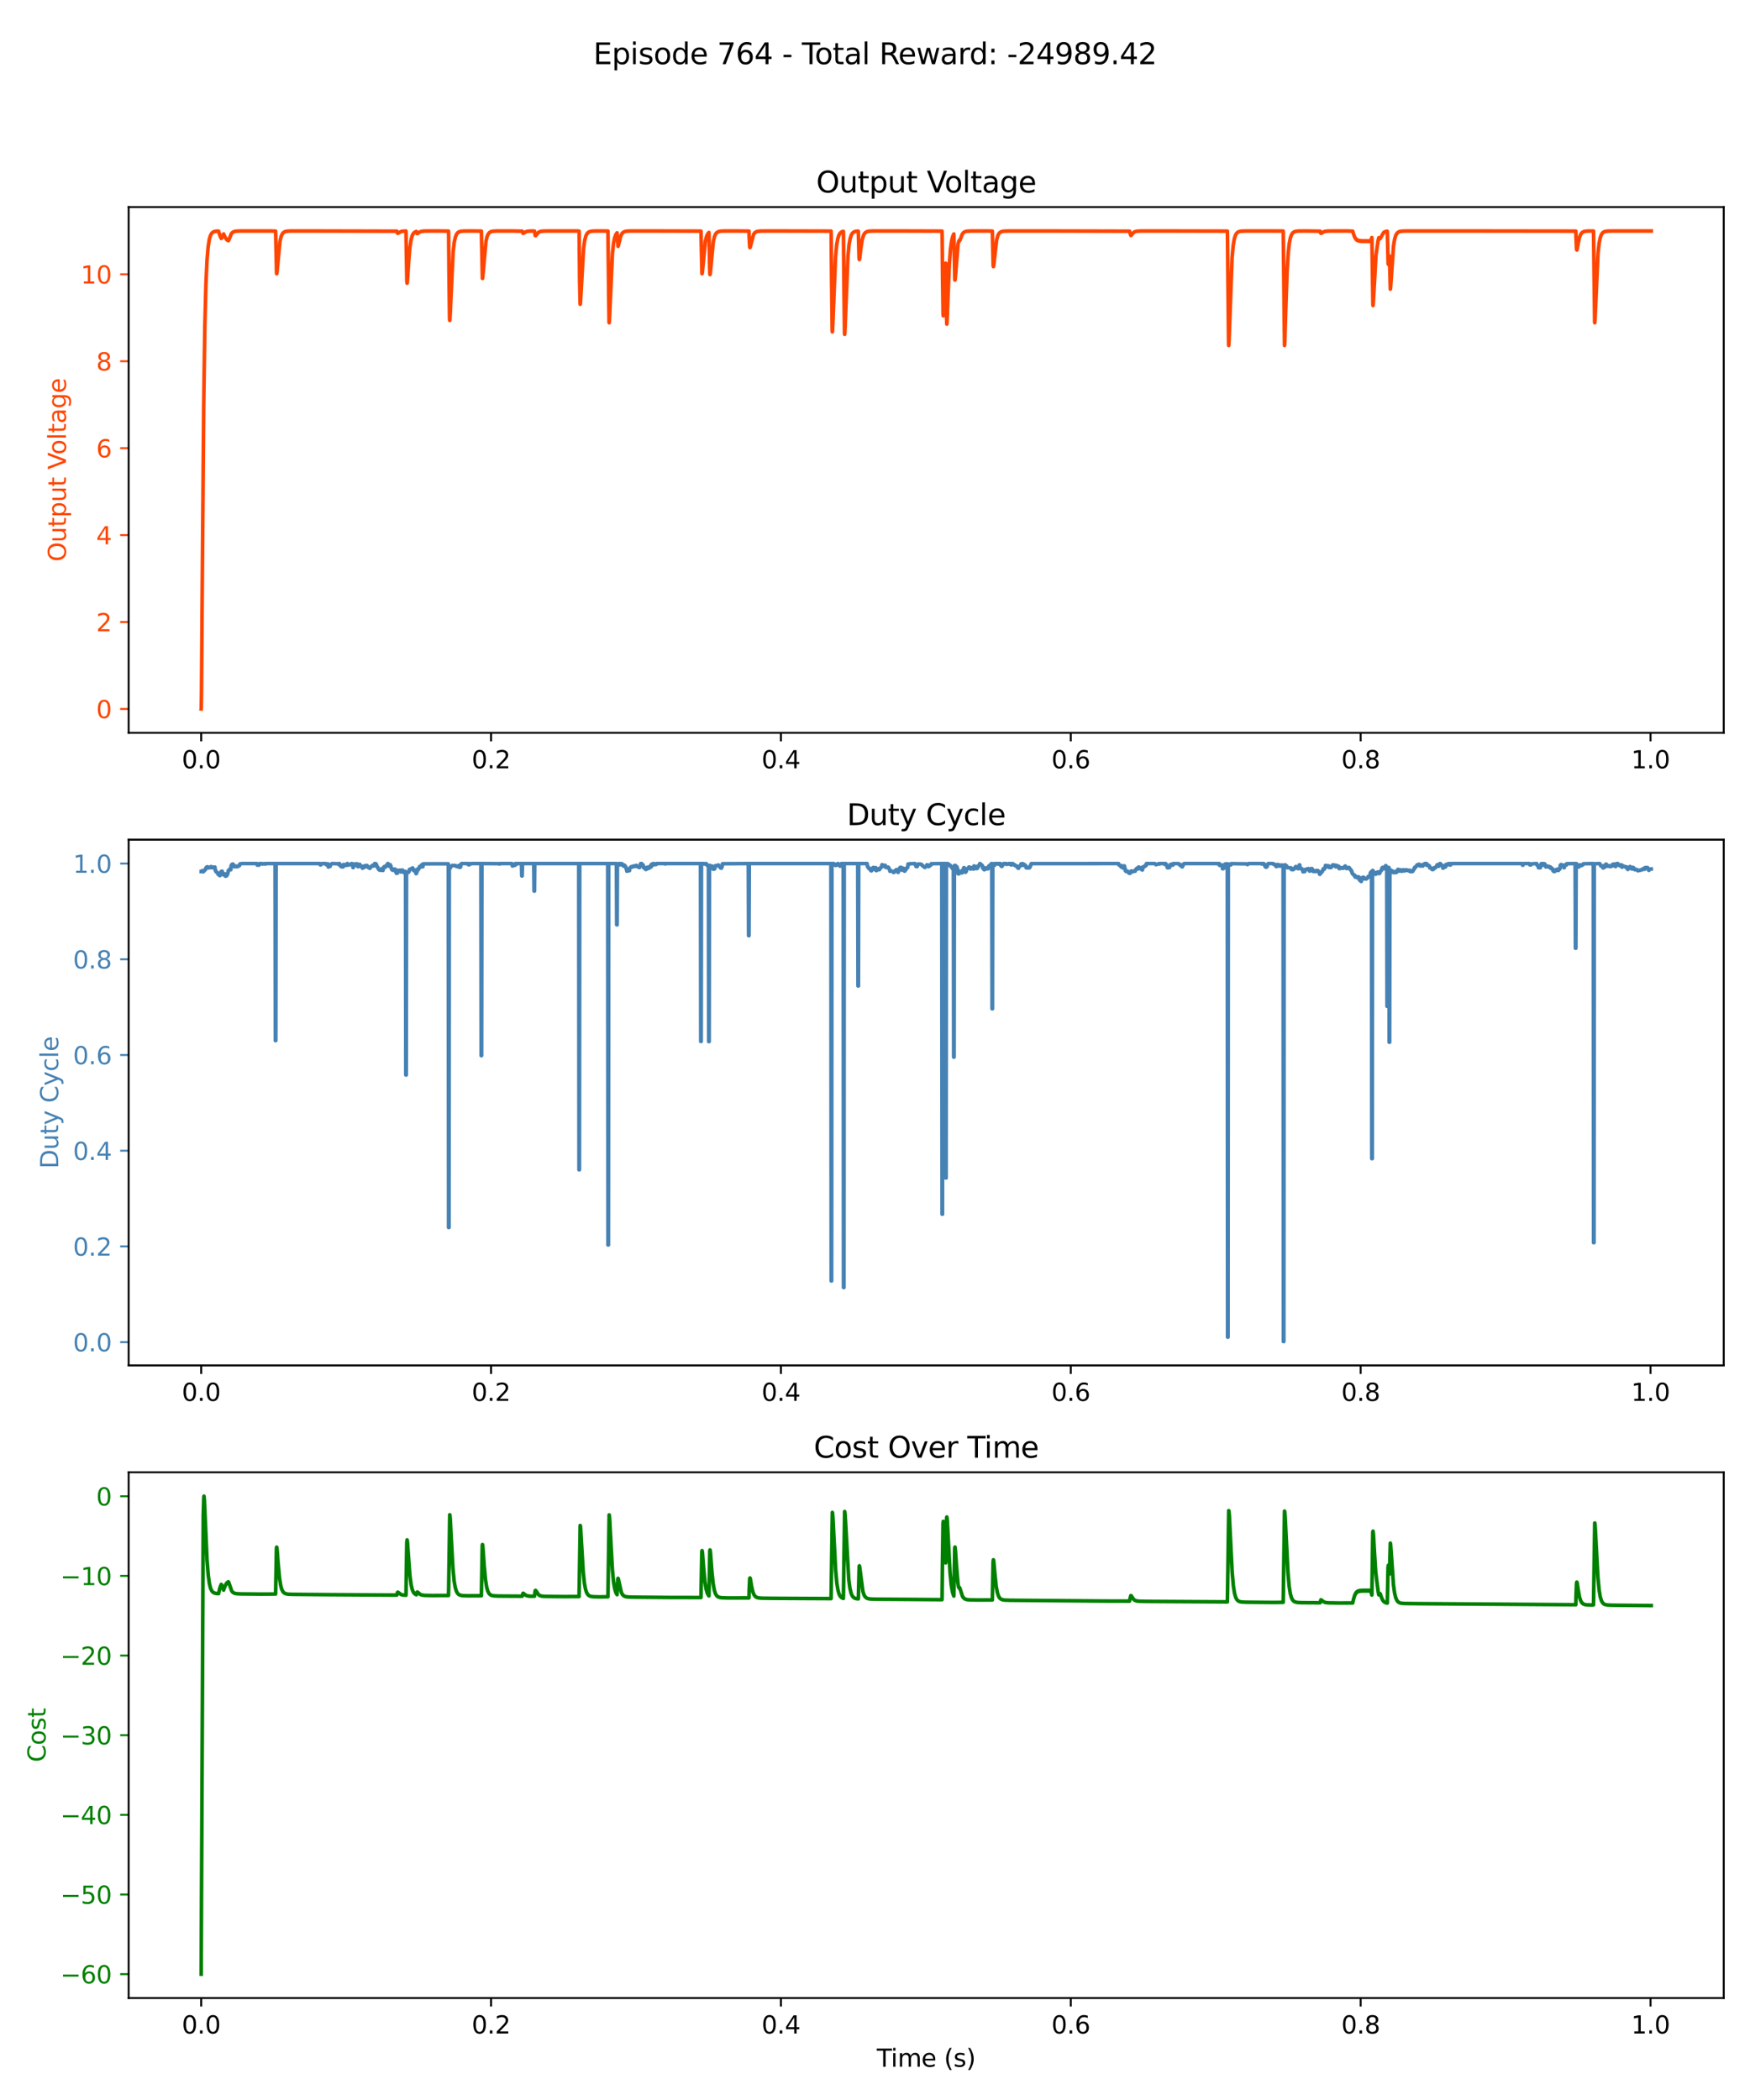 <?xml version="1.0" encoding="utf-8" standalone="no"?>
<!DOCTYPE svg PUBLIC "-//W3C//DTD SVG 1.1//EN"
  "http://www.w3.org/Graphics/SVG/1.1/DTD/svg11.dtd">
<svg xmlns:xlink="http://www.w3.org/1999/xlink" width="720pt" height="864pt" viewBox="0 0 720 864" xmlns="http://www.w3.org/2000/svg" version="1.1">
 <defs>
  <style type="text/css">*{stroke-linejoin: round; stroke-linecap: butt}</style>
 </defs>
 <g id="figure_1">
  <g id="patch_1">
   <path d="M 0 864 
L 720 864 
L 720 0 
L 0 0 
z
" style="fill: #ffffff"/>
  </g>
  <g id="axes_1">
   <g id="patch_2">
    <path d="M 52.94 301.507 
L 709.2 301.507 
L 709.2 85.2 
L 52.94 85.2 
z
" style="fill: #ffffff"/>
   </g>
   <g id="matplotlib.axis_1">
    <g id="xtick_1">
     <g id="line2d_1">
      <defs>
       <path id="m05daa17d73" d="M 0 0 
L 0 3.5 
" style="stroke: #000000; stroke-width: 0.8"/>
      </defs>
      <g>
       <use xlink:href="#m05daa17d73" x="82.77" y="301.507" style="stroke: #000000; stroke-width: 0.8"/>
      </g>
     </g>
     <g id="text_1">
      <!-- 0.0 -->
      <g transform="translate(74.818 316.105) scale(0.1 -0.1)">
       <defs>
        <path id="DejaVuSans-30" d="M 2034 4250 
Q 1547 4250 1301 3770 
Q 1056 3291 1056 2328 
Q 1056 1369 1301 889 
Q 1547 409 2034 409 
Q 2525 409 2770 889 
Q 3016 1369 3016 2328 
Q 3016 3291 2770 3770 
Q 2525 4250 2034 4250 
z
M 2034 4750 
Q 2819 4750 3233 4129 
Q 3647 3509 3647 2328 
Q 3647 1150 3233 529 
Q 2819 -91 2034 -91 
Q 1250 -91 836 529 
Q 422 1150 422 2328 
Q 422 3509 836 4129 
Q 1250 4750 2034 4750 
z
" transform="scale(0.016)"/>
        <path id="DejaVuSans-2e" d="M 684 794 
L 1344 794 
L 1344 0 
L 684 0 
L 684 794 
z
" transform="scale(0.016)"/>
       </defs>
       <use xlink:href="#DejaVuSans-30"/>
       <use xlink:href="#DejaVuSans-2e" x="63.623"/>
       <use xlink:href="#DejaVuSans-30" x="95.41"/>
      </g>
     </g>
    </g>
    <g id="xtick_2">
     <g id="line2d_2">
      <g>
       <use xlink:href="#m05daa17d73" x="202.032" y="301.507" style="stroke: #000000; stroke-width: 0.8"/>
      </g>
     </g>
     <g id="text_2">
      <!-- 0.2 -->
      <g transform="translate(194.08 316.105) scale(0.1 -0.1)">
       <defs>
        <path id="DejaVuSans-32" d="M 1228 531 
L 3431 531 
L 3431 0 
L 469 0 
L 469 531 
Q 828 903 1448 1529 
Q 2069 2156 2228 2338 
Q 2531 2678 2651 2914 
Q 2772 3150 2772 3378 
Q 2772 3750 2511 3984 
Q 2250 4219 1831 4219 
Q 1534 4219 1204 4116 
Q 875 4013 500 3803 
L 500 4441 
Q 881 4594 1212 4672 
Q 1544 4750 1819 4750 
Q 2544 4750 2975 4387 
Q 3406 4025 3406 3419 
Q 3406 3131 3298 2873 
Q 3191 2616 2906 2266 
Q 2828 2175 2409 1742 
Q 1991 1309 1228 531 
z
" transform="scale(0.016)"/>
       </defs>
       <use xlink:href="#DejaVuSans-30"/>
       <use xlink:href="#DejaVuSans-2e" x="63.623"/>
       <use xlink:href="#DejaVuSans-32" x="95.41"/>
      </g>
     </g>
    </g>
    <g id="xtick_3">
     <g id="line2d_3">
      <g>
       <use xlink:href="#m05daa17d73" x="321.293" y="301.507" style="stroke: #000000; stroke-width: 0.8"/>
      </g>
     </g>
     <g id="text_3">
      <!-- 0.4 -->
      <g transform="translate(313.342 316.105) scale(0.1 -0.1)">
       <defs>
        <path id="DejaVuSans-34" d="M 2419 4116 
L 825 1625 
L 2419 1625 
L 2419 4116 
z
M 2253 4666 
L 3047 4666 
L 3047 1625 
L 3713 1625 
L 3713 1100 
L 3047 1100 
L 3047 0 
L 2419 0 
L 2419 1100 
L 313 1100 
L 313 1709 
L 2253 4666 
z
" transform="scale(0.016)"/>
       </defs>
       <use xlink:href="#DejaVuSans-30"/>
       <use xlink:href="#DejaVuSans-2e" x="63.623"/>
       <use xlink:href="#DejaVuSans-34" x="95.41"/>
      </g>
     </g>
    </g>
    <g id="xtick_4">
     <g id="line2d_4">
      <g>
       <use xlink:href="#m05daa17d73" x="440.555" y="301.507" style="stroke: #000000; stroke-width: 0.8"/>
      </g>
     </g>
     <g id="text_4">
      <!-- 0.6 -->
      <g transform="translate(432.603 316.105) scale(0.1 -0.1)">
       <defs>
        <path id="DejaVuSans-36" d="M 2113 2584 
Q 1688 2584 1439 2293 
Q 1191 2003 1191 1497 
Q 1191 994 1439 701 
Q 1688 409 2113 409 
Q 2538 409 2786 701 
Q 3034 994 3034 1497 
Q 3034 2003 2786 2293 
Q 2538 2584 2113 2584 
z
M 3366 4563 
L 3366 3988 
Q 3128 4100 2886 4159 
Q 2644 4219 2406 4219 
Q 1781 4219 1451 3797 
Q 1122 3375 1075 2522 
Q 1259 2794 1537 2939 
Q 1816 3084 2150 3084 
Q 2853 3084 3261 2657 
Q 3669 2231 3669 1497 
Q 3669 778 3244 343 
Q 2819 -91 2113 -91 
Q 1303 -91 875 529 
Q 447 1150 447 2328 
Q 447 3434 972 4092 
Q 1497 4750 2381 4750 
Q 2619 4750 2861 4703 
Q 3103 4656 3366 4563 
z
" transform="scale(0.016)"/>
       </defs>
       <use xlink:href="#DejaVuSans-30"/>
       <use xlink:href="#DejaVuSans-2e" x="63.623"/>
       <use xlink:href="#DejaVuSans-36" x="95.41"/>
      </g>
     </g>
    </g>
    <g id="xtick_5">
     <g id="line2d_5">
      <g>
       <use xlink:href="#m05daa17d73" x="559.816" y="301.507" style="stroke: #000000; stroke-width: 0.8"/>
      </g>
     </g>
     <g id="text_5">
      <!-- 0.8 -->
      <g transform="translate(551.865 316.105) scale(0.1 -0.1)">
       <defs>
        <path id="DejaVuSans-38" d="M 2034 2216 
Q 1584 2216 1326 1975 
Q 1069 1734 1069 1313 
Q 1069 891 1326 650 
Q 1584 409 2034 409 
Q 2484 409 2743 651 
Q 3003 894 3003 1313 
Q 3003 1734 2745 1975 
Q 2488 2216 2034 2216 
z
M 1403 2484 
Q 997 2584 770 2862 
Q 544 3141 544 3541 
Q 544 4100 942 4425 
Q 1341 4750 2034 4750 
Q 2731 4750 3128 4425 
Q 3525 4100 3525 3541 
Q 3525 3141 3298 2862 
Q 3072 2584 2669 2484 
Q 3125 2378 3379 2068 
Q 3634 1759 3634 1313 
Q 3634 634 3220 271 
Q 2806 -91 2034 -91 
Q 1263 -91 848 271 
Q 434 634 434 1313 
Q 434 1759 690 2068 
Q 947 2378 1403 2484 
z
M 1172 3481 
Q 1172 3119 1398 2916 
Q 1625 2713 2034 2713 
Q 2441 2713 2670 2916 
Q 2900 3119 2900 3481 
Q 2900 3844 2670 4047 
Q 2441 4250 2034 4250 
Q 1625 4250 1398 4047 
Q 1172 3844 1172 3481 
z
" transform="scale(0.016)"/>
       </defs>
       <use xlink:href="#DejaVuSans-30"/>
       <use xlink:href="#DejaVuSans-2e" x="63.623"/>
       <use xlink:href="#DejaVuSans-38" x="95.41"/>
      </g>
     </g>
    </g>
    <g id="xtick_6">
     <g id="line2d_6">
      <g>
       <use xlink:href="#m05daa17d73" x="679.078" y="301.507" style="stroke: #000000; stroke-width: 0.8"/>
      </g>
     </g>
     <g id="text_6">
      <!-- 1.0 -->
      <g transform="translate(671.126 316.105) scale(0.1 -0.1)">
       <defs>
        <path id="DejaVuSans-31" d="M 794 531 
L 1825 531 
L 1825 4091 
L 703 3866 
L 703 4441 
L 1819 4666 
L 2450 4666 
L 2450 531 
L 3481 531 
L 3481 0 
L 794 0 
L 794 531 
z
" transform="scale(0.016)"/>
       </defs>
       <use xlink:href="#DejaVuSans-31"/>
       <use xlink:href="#DejaVuSans-2e" x="63.623"/>
       <use xlink:href="#DejaVuSans-30" x="95.41"/>
      </g>
     </g>
    </g>
   </g>
   <g id="matplotlib.axis_2">
    <g id="ytick_1">
     <g id="line2d_7">
      <defs>
       <path id="m1a52a5fe0f" d="M 0 0 
L -3.5 0 
" style="stroke: #ff4500; stroke-width: 0.8"/>
      </defs>
      <g>
       <use xlink:href="#m1a52a5fe0f" x="52.94" y="291.681" style="fill: #ff4500; stroke: #ff4500; stroke-width: 0.8"/>
      </g>
     </g>
     <g id="text_7">
      <!-- 0 -->
      <g style="fill: #ff4500" transform="translate(39.578 295.48) scale(0.1 -0.1)">
       <use xlink:href="#DejaVuSans-30"/>
      </g>
     </g>
    </g>
    <g id="ytick_2">
     <g id="line2d_8">
      <g>
       <use xlink:href="#m1a52a5fe0f" x="52.94" y="255.915" style="fill: #ff4500; stroke: #ff4500; stroke-width: 0.8"/>
      </g>
     </g>
     <g id="text_8">
      <!-- 2 -->
      <g style="fill: #ff4500" transform="translate(39.578 259.714) scale(0.1 -0.1)">
       <use xlink:href="#DejaVuSans-32"/>
      </g>
     </g>
    </g>
    <g id="ytick_3">
     <g id="line2d_9">
      <g>
       <use xlink:href="#m1a52a5fe0f" x="52.94" y="220.148" style="fill: #ff4500; stroke: #ff4500; stroke-width: 0.8"/>
      </g>
     </g>
     <g id="text_9">
      <!-- 4 -->
      <g style="fill: #ff4500" transform="translate(39.578 223.948) scale(0.1 -0.1)">
       <use xlink:href="#DejaVuSans-34"/>
      </g>
     </g>
    </g>
    <g id="ytick_4">
     <g id="line2d_10">
      <g>
       <use xlink:href="#m1a52a5fe0f" x="52.94" y="184.382" style="fill: #ff4500; stroke: #ff4500; stroke-width: 0.8"/>
      </g>
     </g>
     <g id="text_10">
      <!-- 6 -->
      <g style="fill: #ff4500" transform="translate(39.578 188.181) scale(0.1 -0.1)">
       <use xlink:href="#DejaVuSans-36"/>
      </g>
     </g>
    </g>
    <g id="ytick_5">
     <g id="line2d_11">
      <g>
       <use xlink:href="#m1a52a5fe0f" x="52.94" y="148.616" style="fill: #ff4500; stroke: #ff4500; stroke-width: 0.8"/>
      </g>
     </g>
     <g id="text_11">
      <!-- 8 -->
      <g style="fill: #ff4500" transform="translate(39.578 152.415) scale(0.1 -0.1)">
       <use xlink:href="#DejaVuSans-38"/>
      </g>
     </g>
    </g>
    <g id="ytick_6">
     <g id="line2d_12">
      <g>
       <use xlink:href="#m1a52a5fe0f" x="52.94" y="112.85" style="fill: #ff4500; stroke: #ff4500; stroke-width: 0.8"/>
      </g>
     </g>
     <g id="text_12">
      <!-- 10 -->
      <g style="fill: #ff4500" transform="translate(33.215 116.649) scale(0.1 -0.1)">
       <use xlink:href="#DejaVuSans-31"/>
       <use xlink:href="#DejaVuSans-30" x="63.623"/>
      </g>
     </g>
    </g>
    <g id="text_13">
     <!-- Output Voltage -->
     <g style="fill: #ff4500" transform="translate(27.135 231.067) rotate(-90) scale(0.1 -0.1)">
      <defs>
       <path id="DejaVuSans-4f" d="M 2522 4238 
Q 1834 4238 1429 3725 
Q 1025 3213 1025 2328 
Q 1025 1447 1429 934 
Q 1834 422 2522 422 
Q 3209 422 3611 934 
Q 4013 1447 4013 2328 
Q 4013 3213 3611 3725 
Q 3209 4238 2522 4238 
z
M 2522 4750 
Q 3503 4750 4090 4092 
Q 4678 3434 4678 2328 
Q 4678 1225 4090 567 
Q 3503 -91 2522 -91 
Q 1538 -91 948 565 
Q 359 1222 359 2328 
Q 359 3434 948 4092 
Q 1538 4750 2522 4750 
z
" transform="scale(0.016)"/>
       <path id="DejaVuSans-75" d="M 544 1381 
L 544 3500 
L 1119 3500 
L 1119 1403 
Q 1119 906 1312 657 
Q 1506 409 1894 409 
Q 2359 409 2629 706 
Q 2900 1003 2900 1516 
L 2900 3500 
L 3475 3500 
L 3475 0 
L 2900 0 
L 2900 538 
Q 2691 219 2414 64 
Q 2138 -91 1772 -91 
Q 1169 -91 856 284 
Q 544 659 544 1381 
z
M 1991 3584 
L 1991 3584 
z
" transform="scale(0.016)"/>
       <path id="DejaVuSans-74" d="M 1172 4494 
L 1172 3500 
L 2356 3500 
L 2356 3053 
L 1172 3053 
L 1172 1153 
Q 1172 725 1289 603 
Q 1406 481 1766 481 
L 2356 481 
L 2356 0 
L 1766 0 
Q 1100 0 847 248 
Q 594 497 594 1153 
L 594 3053 
L 172 3053 
L 172 3500 
L 594 3500 
L 594 4494 
L 1172 4494 
z
" transform="scale(0.016)"/>
       <path id="DejaVuSans-70" d="M 1159 525 
L 1159 -1331 
L 581 -1331 
L 581 3500 
L 1159 3500 
L 1159 2969 
Q 1341 3281 1617 3432 
Q 1894 3584 2278 3584 
Q 2916 3584 3314 3078 
Q 3713 2572 3713 1747 
Q 3713 922 3314 415 
Q 2916 -91 2278 -91 
Q 1894 -91 1617 61 
Q 1341 213 1159 525 
z
M 3116 1747 
Q 3116 2381 2855 2742 
Q 2594 3103 2138 3103 
Q 1681 3103 1420 2742 
Q 1159 2381 1159 1747 
Q 1159 1113 1420 752 
Q 1681 391 2138 391 
Q 2594 391 2855 752 
Q 3116 1113 3116 1747 
z
" transform="scale(0.016)"/>
       <path id="DejaVuSans-20" transform="scale(0.016)"/>
       <path id="DejaVuSans-56" d="M 1831 0 
L 50 4666 
L 709 4666 
L 2188 738 
L 3669 4666 
L 4325 4666 
L 2547 0 
L 1831 0 
z
" transform="scale(0.016)"/>
       <path id="DejaVuSans-6f" d="M 1959 3097 
Q 1497 3097 1228 2736 
Q 959 2375 959 1747 
Q 959 1119 1226 758 
Q 1494 397 1959 397 
Q 2419 397 2687 759 
Q 2956 1122 2956 1747 
Q 2956 2369 2687 2733 
Q 2419 3097 1959 3097 
z
M 1959 3584 
Q 2709 3584 3137 3096 
Q 3566 2609 3566 1747 
Q 3566 888 3137 398 
Q 2709 -91 1959 -91 
Q 1206 -91 779 398 
Q 353 888 353 1747 
Q 353 2609 779 3096 
Q 1206 3584 1959 3584 
z
" transform="scale(0.016)"/>
       <path id="DejaVuSans-6c" d="M 603 4863 
L 1178 4863 
L 1178 0 
L 603 0 
L 603 4863 
z
" transform="scale(0.016)"/>
       <path id="DejaVuSans-61" d="M 2194 1759 
Q 1497 1759 1228 1600 
Q 959 1441 959 1056 
Q 959 750 1161 570 
Q 1363 391 1709 391 
Q 2188 391 2477 730 
Q 2766 1069 2766 1631 
L 2766 1759 
L 2194 1759 
z
M 3341 1997 
L 3341 0 
L 2766 0 
L 2766 531 
Q 2569 213 2275 61 
Q 1981 -91 1556 -91 
Q 1019 -91 701 211 
Q 384 513 384 1019 
Q 384 1609 779 1909 
Q 1175 2209 1959 2209 
L 2766 2209 
L 2766 2266 
Q 2766 2663 2505 2880 
Q 2244 3097 1772 3097 
Q 1472 3097 1187 3025 
Q 903 2953 641 2809 
L 641 3341 
Q 956 3463 1253 3523 
Q 1550 3584 1831 3584 
Q 2591 3584 2966 3190 
Q 3341 2797 3341 1997 
z
" transform="scale(0.016)"/>
       <path id="DejaVuSans-67" d="M 2906 1791 
Q 2906 2416 2648 2759 
Q 2391 3103 1925 3103 
Q 1463 3103 1205 2759 
Q 947 2416 947 1791 
Q 947 1169 1205 825 
Q 1463 481 1925 481 
Q 2391 481 2648 825 
Q 2906 1169 2906 1791 
z
M 3481 434 
Q 3481 -459 3084 -895 
Q 2688 -1331 1869 -1331 
Q 1566 -1331 1297 -1286 
Q 1028 -1241 775 -1147 
L 775 -588 
Q 1028 -725 1275 -790 
Q 1522 -856 1778 -856 
Q 2344 -856 2625 -561 
Q 2906 -266 2906 331 
L 2906 616 
Q 2728 306 2450 153 
Q 2172 0 1784 0 
Q 1141 0 747 490 
Q 353 981 353 1791 
Q 353 2603 747 3093 
Q 1141 3584 1784 3584 
Q 2172 3584 2450 3431 
Q 2728 3278 2906 2969 
L 2906 3500 
L 3481 3500 
L 3481 434 
z
" transform="scale(0.016)"/>
       <path id="DejaVuSans-65" d="M 3597 1894 
L 3597 1613 
L 953 1613 
Q 991 1019 1311 708 
Q 1631 397 2203 397 
Q 2534 397 2845 478 
Q 3156 559 3463 722 
L 3463 178 
Q 3153 47 2828 -22 
Q 2503 -91 2169 -91 
Q 1331 -91 842 396 
Q 353 884 353 1716 
Q 353 2575 817 3079 
Q 1281 3584 2069 3584 
Q 2775 3584 3186 3129 
Q 3597 2675 3597 1894 
z
M 3022 2063 
Q 3016 2534 2758 2815 
Q 2500 3097 2075 3097 
Q 1594 3097 1305 2825 
Q 1016 2553 972 2059 
L 3022 2063 
z
" transform="scale(0.016)"/>
      </defs>
      <use xlink:href="#DejaVuSans-4f"/>
      <use xlink:href="#DejaVuSans-75" x="78.711"/>
      <use xlink:href="#DejaVuSans-74" x="142.09"/>
      <use xlink:href="#DejaVuSans-70" x="181.299"/>
      <use xlink:href="#DejaVuSans-75" x="244.775"/>
      <use xlink:href="#DejaVuSans-74" x="308.154"/>
      <use xlink:href="#DejaVuSans-20" x="347.363"/>
      <use xlink:href="#DejaVuSans-56" x="379.15"/>
      <use xlink:href="#DejaVuSans-6f" x="439.809"/>
      <use xlink:href="#DejaVuSans-6c" x="500.99"/>
      <use xlink:href="#DejaVuSans-74" x="528.773"/>
      <use xlink:href="#DejaVuSans-61" x="567.982"/>
      <use xlink:href="#DejaVuSans-67" x="629.262"/>
      <use xlink:href="#DejaVuSans-65" x="692.738"/>
     </g>
    </g>
   </g>
   <g id="line2d_13">
    <path d="M 82.77 291.675 
L 82.8 291.283 
L 82.895 285.047 
L 83.175 246.649 
L 83.808 166.771 
L 84.273 134.347 
L 84.726 116.74 
L 85.179 106.994 
L 85.632 101.62 
L 86.085 98.66 
L 86.545 97.014 
L 87.016 96.098 
L 87.523 95.579 
L 88.131 95.278 
L 89.013 95.109 
L 89.932 95.101 
L 90.152 95.919 
L 90.26 96.252 
L 90.474 96.877 
L 90.54 97.023 
L 90.743 97.59 
L 90.844 97.722 
L 91.035 98.119 
L 91.172 97.974 
L 91.589 97.029 
L 92.007 96.235 
L 92.025 96.299 
L 92.233 96.792 
L 92.335 96.95 
L 92.538 97.452 
L 92.633 97.584 
L 92.824 97.996 
L 92.931 98.077 
L 93.104 98.402 
L 93.11 98.4 
L 93.205 98.323 
L 93.235 98.453 
L 93.384 98.694 
L 93.402 98.686 
L 93.498 98.563 
L 93.539 98.715 
L 93.671 98.898 
L 93.7 98.88 
L 93.796 98.734 
L 93.843 98.897 
L 93.963 99.037 
L 93.998 99.012 
L 94.165 98.672 
L 95.215 96.114 
L 95.728 95.586 
L 96.336 95.281 
L 97.213 95.111 
L 98.984 95.04 
L 110.85 95.032 
L 113.384 95.094 
L 113.438 97.116 
L 113.784 112.516 
L 113.832 112.631 
L 113.885 112.494 
L 114.028 111.263 
L 115.173 99.346 
L 115.633 97.399 
L 116.098 96.317 
L 116.587 95.707 
L 117.153 95.352 
L 117.922 95.148 
L 119.294 95.051 
L 124.488 95.032 
L 163.283 95.123 
L 163.516 95.927 
L 163.719 96.006 
L 164.041 95.811 
L 164.858 95.325 
L 165.687 95.131 
L 167.016 95.049 
L 167.046 95.468 
L 167.142 102.156 
L 167.38 115.675 
L 167.487 116.523 
L 167.529 116.423 
L 167.648 115.345 
L 168.09 108.351 
L 168.614 101.994 
L 169.08 98.838 
L 169.539 97.116 
L 170.01 96.153 
L 170.511 95.612 
L 171.107 95.297 
L 171.316 95.233 
L 171.334 95.319 
L 171.566 96.071 
L 171.757 96.121 
L 172.085 95.888 
L 172.854 95.373 
L 173.623 95.157 
L 174.941 95.054 
L 179.545 95.032 
L 184.524 95.094 
L 184.578 97.116 
L 184.733 114.123 
L 184.959 131.091 
L 185.037 131.844 
L 185.09 131.59 
L 185.228 129.202 
L 186.426 103.548 
L 186.885 99.702 
L 187.339 97.606 
L 187.804 96.428 
L 188.287 95.771 
L 188.841 95.388 
L 189.575 95.168 
L 190.821 95.058 
L 194.804 95.032 
L 198.048 95.094 
L 198.102 97.116 
L 198.478 114.544 
L 198.507 114.571 
L 198.549 114.455 
L 198.68 113.285 
L 199.939 99.266 
L 200.398 97.353 
L 200.863 96.291 
L 201.358 95.689 
L 201.93 95.341 
L 202.717 95.142 
L 204.142 95.049 
L 209.951 95.032 
L 214.864 95.123 
L 215.097 95.927 
L 215.299 96.006 
L 215.621 95.811 
L 216.438 95.325 
L 217.267 95.131 
L 218.788 95.046 
L 219.921 95.097 
L 220.183 96.871 
L 220.356 96.986 
L 220.559 96.782 
L 221.549 95.587 
L 222.169 95.279 
L 223.057 95.109 
L 224.858 95.039 
L 237.446 95.032 
L 238.233 95.094 
L 238.287 97.116 
L 238.466 115.884 
L 238.675 124.965 
L 238.722 125.182 
L 238.776 124.966 
L 238.913 122.999 
L 240.106 102.052 
L 240.565 98.882 
L 241.024 97.138 
L 241.489 96.174 
L 241.99 95.623 
L 242.58 95.304 
L 243.421 95.122 
L 245.043 95.043 
L 250.106 95.053 
L 250.142 95.874 
L 250.255 105.467 
L 250.589 132.597 
L 250.631 132.79 
L 250.684 132.505 
L 250.827 129.878 
L 251.972 104.297 
L 252.431 100.116 
L 252.885 97.835 
L 253.344 96.564 
L 253.821 95.85 
L 253.875 95.794 
L 253.892 95.919 
L 254.28 101.356 
L 254.286 101.355 
L 254.381 101.195 
L 254.626 100.17 
L 255.324 97.303 
L 255.807 96.248 
L 256.307 95.662 
L 256.886 95.327 
L 257.691 95.134 
L 259.182 95.046 
L 265.854 95.032 
L 288.401 95.094 
L 288.454 97.116 
L 288.8 112.516 
L 288.848 112.631 
L 288.902 112.494 
L 289.045 111.263 
L 290.19 99.346 
L 290.649 97.399 
L 291.114 96.317 
L 291.603 95.707 
L 291.669 95.651 
L 291.686 95.779 
L 291.752 98.914 
L 292.038 112.56 
L 292.122 112.971 
L 292.175 112.839 
L 292.319 111.594 
L 293.469 99.403 
L 293.929 97.431 
L 294.394 96.334 
L 294.883 95.716 
L 295.449 95.357 
L 296.218 95.15 
L 297.578 95.052 
L 302.641 95.032 
L 308.145 95.094 
L 308.216 97.524 
L 308.443 101.591 
L 308.562 101.891 
L 308.598 101.859 
L 308.729 101.464 
L 310.035 96.439 
L 310.524 95.774 
L 311.078 95.39 
L 311.812 95.168 
L 313.058 95.059 
L 317.024 95.032 
L 341.919 95.094 
L 341.973 97.116 
L 342.128 114.123 
L 342.39 136.054 
L 342.45 136.551 
L 342.51 136.202 
L 342.659 133.097 
L 343.756 105.742 
L 344.215 100.912 
L 344.668 98.274 
L 345.128 96.804 
L 345.599 95.985 
L 346.117 95.513 
L 346.761 95.238 
L 346.976 95.208 
L 346.982 95.248 
L 347.036 97.259 
L 347.191 114.241 
L 347.459 137.1 
L 347.519 137.563 
L 347.572 137.242 
L 347.716 134.282 
L 348.86 105.468 
L 349.32 100.759 
L 349.773 98.189 
L 350.232 96.757 
L 350.709 95.953 
L 351.228 95.497 
L 351.878 95.23 
L 352.874 95.085 
L 353.136 95.131 
L 353.19 97.151 
L 353.44 106.185 
L 353.565 106.803 
L 353.601 106.756 
L 353.72 106.177 
L 354.15 102.452 
L 354.68 98.889 
L 355.151 97.124 
L 355.623 96.16 
L 356.123 95.616 
L 356.72 95.298 
L 357.567 95.119 
L 359.218 95.042 
L 368.521 95.032 
L 387.579 95.094 
L 387.632 97.116 
L 387.787 114.105 
L 388.008 129.258 
L 388.086 129.949 
L 388.139 129.697 
L 388.276 127.416 
L 389.099 108.262 
L 389.159 110.047 
L 389.344 127.403 
L 389.535 133.341 
L 389.57 133.237 
L 389.672 131.832 
L 389.982 123.343 
L 390.578 108.912 
L 391.043 102.637 
L 391.502 99.198 
L 391.962 97.31 
L 392.427 96.267 
L 392.433 96.257 
L 392.451 96.372 
L 392.516 99.457 
L 392.826 114.991 
L 392.892 115.242 
L 392.945 115.079 
L 393.095 113.576 
L 394.198 100.213 
L 394.436 99.353 
L 394.585 99.05 
L 394.633 98.91 
L 394.693 99.054 
L 394.788 99.105 
L 394.824 99.072 
L 395.003 98.674 
L 395.957 96.242 
L 396.464 95.657 
L 397.048 95.322 
L 397.859 95.132 
L 399.374 95.046 
L 406.374 95.032 
L 408.277 95.094 
L 408.33 97.116 
L 408.628 109.368 
L 408.712 109.71 
L 408.766 109.604 
L 408.909 108.59 
L 410.065 98.584 
L 410.531 96.966 
L 411.002 96.073 
L 411.509 95.566 
L 412.123 95.27 
L 413.023 95.105 
L 414.89 95.038 
L 429.243 95.032 
L 464.717 95.123 
L 464.95 95.927 
L 465.033 96.2 
L 465.248 96.862 
L 465.409 96.841 
L 465.719 96.449 
L 466.399 95.662 
L 467.001 95.32 
L 467.818 95.131 
L 469.344 95.045 
L 476.53 95.032 
L 504.974 95.094 
L 505.027 97.116 
L 505.183 114.123 
L 505.481 141.798 
L 505.528 142.134 
L 505.582 141.794 
L 505.719 138.718 
L 506.912 105.996 
L 507.371 101.046 
L 507.824 98.347 
L 508.283 96.844 
L 508.754 96.006 
L 509.267 95.528 
L 509.899 95.248 
L 510.847 95.094 
L 512.929 95.036 
L 527.926 95.053 
L 527.961 95.874 
L 528.075 105.467 
L 528.486 142.134 
L 528.522 141.979 
L 528.629 140.05 
L 528.969 128.428 
L 529.542 111.774 
L 530.007 104.201 
L 530.46 100.094 
L 530.913 97.821 
L 531.372 96.556 
L 531.855 95.839 
L 532.392 95.43 
L 533.09 95.191 
L 534.223 95.068 
L 537.341 95.033 
L 543.132 95.123 
L 543.364 95.927 
L 543.567 96.006 
L 543.889 95.811 
L 544.706 95.325 
L 545.535 95.131 
L 547.055 95.046 
L 554.127 95.032 
L 556.548 95.123 
L 556.781 95.927 
L 556.865 96.2 
L 557.079 96.862 
L 557.157 97.049 
L 557.359 97.584 
L 557.455 97.715 
L 557.646 98.113 
L 557.735 98.088 
L 557.753 98.183 
L 557.92 98.493 
L 557.932 98.489 
L 558.027 98.402 
L 558.057 98.529 
L 558.2 98.76 
L 558.224 98.748 
L 558.32 98.618 
L 558.361 98.768 
L 558.486 98.944 
L 558.522 98.923 
L 558.618 98.772 
L 558.665 98.932 
L 558.779 99.07 
L 558.814 99.047 
L 558.916 98.876 
L 558.969 99.047 
L 559.077 99.154 
L 559.113 99.127 
L 559.214 98.947 
L 559.268 99.112 
L 559.369 99.213 
L 559.411 99.182 
L 559.512 98.994 
L 559.566 99.157 
L 559.667 99.252 
L 559.709 99.218 
L 559.81 99.026 
L 559.864 99.187 
L 559.965 99.278 
L 560.007 99.243 
L 560.108 99.048 
L 560.162 99.207 
L 560.263 99.296 
L 560.305 99.26 
L 560.407 99.063 
L 560.46 99.22 
L 560.562 99.308 
L 560.597 99.278 
L 560.705 99.073 
L 560.764 99.243 
L 560.86 99.316 
L 560.902 99.279 
L 561.003 99.079 
L 561.063 99.25 
L 561.158 99.321 
L 561.2 99.284 
L 561.301 99.084 
L 561.361 99.254 
L 561.456 99.325 
L 561.498 99.287 
L 561.599 99.087 
L 561.659 99.257 
L 561.754 99.327 
L 561.796 99.29 
L 561.897 99.089 
L 561.957 99.259 
L 562.052 99.329 
L 562.094 99.291 
L 562.196 99.09 
L 562.255 99.26 
L 562.351 99.33 
L 562.392 99.292 
L 562.494 99.091 
L 562.553 99.261 
L 562.649 99.331 
L 562.69 99.293 
L 562.792 99.092 
L 562.851 99.261 
L 562.947 99.331 
L 562.989 99.294 
L 563.09 99.092 
L 563.15 99.262 
L 563.245 99.332 
L 563.287 99.294 
L 563.388 99.093 
L 563.448 99.262 
L 563.543 99.332 
L 563.585 99.294 
L 563.686 99.093 
L 563.746 99.262 
L 563.841 99.332 
L 563.883 99.294 
L 564.062 98.874 
L 564.408 97.745 
L 564.438 98.073 
L 564.527 103.892 
L 564.855 125.56 
L 564.897 125.705 
L 564.95 125.463 
L 565.094 123.311 
L 566.107 105.105 
L 566.388 103.071 
L 567.02 98.836 
L 567.27 97.809 
L 567.318 97.926 
L 567.443 98 
L 567.467 97.984 
L 567.562 97.86 
L 567.598 97.998 
L 567.759 98.254 
L 567.771 98.25 
L 567.914 98.064 
L 569.274 95.652 
L 569.864 95.318 
L 570.681 95.13 
L 570.776 95.18 
L 570.83 97.196 
L 571.11 108.337 
L 571.212 108.783 
L 571.253 108.71 
L 571.385 107.906 
L 571.647 105.307 
L 571.689 106.202 
L 572.023 118.967 
L 572.082 118.767 
L 572.231 116.979 
L 573.329 101.207 
L 573.788 98.422 
L 574.247 96.887 
L 574.718 96.03 
L 575.231 95.54 
L 575.857 95.255 
L 576.793 95.097 
L 578.809 95.037 
L 598.093 95.032 
L 648.332 95.094 
L 648.392 97.247 
L 648.618 102.415 
L 648.75 102.87 
L 648.779 102.847 
L 648.899 102.479 
L 649.298 100.177 
L 649.841 97.679 
L 650.318 96.458 
L 650.807 95.783 
L 651.355 95.397 
L 652.083 95.172 
L 653.305 95.06 
L 655.595 95.054 
L 655.631 95.875 
L 655.744 105.468 
L 656.078 132.597 
L 656.12 132.79 
L 656.174 132.506 
L 656.317 129.878 
L 657.462 104.297 
L 657.921 100.116 
L 658.374 97.835 
L 658.833 96.564 
L 659.31 95.85 
L 659.847 95.435 
L 660.539 95.194 
L 661.66 95.069 
L 664.695 95.033 
L 679.37 95.032 
L 679.37 95.032 
" clip-path="url(#p0b09738987)" style="fill: none; stroke: #ff4500; stroke-width: 1.5; stroke-linecap: square"/>
   </g>
   <g id="patch_3">
    <path d="M 52.94 301.507 
L 52.94 85.2 
" style="fill: none; stroke: #000000; stroke-width: 0.8; stroke-linejoin: miter; stroke-linecap: square"/>
   </g>
   <g id="patch_4">
    <path d="M 709.2 301.507 
L 709.2 85.2 
" style="fill: none; stroke: #000000; stroke-width: 0.8; stroke-linejoin: miter; stroke-linecap: square"/>
   </g>
   <g id="patch_5">
    <path d="M 52.94 301.507 
L 709.2 301.507 
" style="fill: none; stroke: #000000; stroke-width: 0.8; stroke-linejoin: miter; stroke-linecap: square"/>
   </g>
   <g id="patch_6">
    <path d="M 52.94 85.2 
L 709.2 85.2 
" style="fill: none; stroke: #000000; stroke-width: 0.8; stroke-linejoin: miter; stroke-linecap: square"/>
   </g>
   <g id="text_14">
    <!-- Output Voltage -->
    <g transform="translate(335.814 79.2) scale(0.12 -0.12)">
     <use xlink:href="#DejaVuSans-4f"/>
     <use xlink:href="#DejaVuSans-75" x="78.711"/>
     <use xlink:href="#DejaVuSans-74" x="142.09"/>
     <use xlink:href="#DejaVuSans-70" x="181.299"/>
     <use xlink:href="#DejaVuSans-75" x="244.775"/>
     <use xlink:href="#DejaVuSans-74" x="308.154"/>
     <use xlink:href="#DejaVuSans-20" x="347.363"/>
     <use xlink:href="#DejaVuSans-56" x="379.15"/>
     <use xlink:href="#DejaVuSans-6f" x="439.809"/>
     <use xlink:href="#DejaVuSans-6c" x="500.99"/>
     <use xlink:href="#DejaVuSans-74" x="528.773"/>
     <use xlink:href="#DejaVuSans-61" x="567.982"/>
     <use xlink:href="#DejaVuSans-67" x="629.262"/>
     <use xlink:href="#DejaVuSans-65" x="692.738"/>
    </g>
   </g>
  </g>
  <g id="axes_2">
   <g id="patch_7">
    <path d="M 52.94 561.773 
L 709.2 561.773 
L 709.2 345.467 
L 52.94 345.467 
z
" style="fill: #ffffff"/>
   </g>
   <g id="matplotlib.axis_3">
    <g id="xtick_7">
     <g id="line2d_14">
      <g>
       <use xlink:href="#m05daa17d73" x="82.77" y="561.773" style="stroke: #000000; stroke-width: 0.8"/>
      </g>
     </g>
     <g id="text_15">
      <!-- 0.0 -->
      <g transform="translate(74.818 576.372) scale(0.1 -0.1)">
       <use xlink:href="#DejaVuSans-30"/>
       <use xlink:href="#DejaVuSans-2e" x="63.623"/>
       <use xlink:href="#DejaVuSans-30" x="95.41"/>
      </g>
     </g>
    </g>
    <g id="xtick_8">
     <g id="line2d_15">
      <g>
       <use xlink:href="#m05daa17d73" x="202.032" y="561.773" style="stroke: #000000; stroke-width: 0.8"/>
      </g>
     </g>
     <g id="text_16">
      <!-- 0.2 -->
      <g transform="translate(194.08 576.372) scale(0.1 -0.1)">
       <use xlink:href="#DejaVuSans-30"/>
       <use xlink:href="#DejaVuSans-2e" x="63.623"/>
       <use xlink:href="#DejaVuSans-32" x="95.41"/>
      </g>
     </g>
    </g>
    <g id="xtick_9">
     <g id="line2d_16">
      <g>
       <use xlink:href="#m05daa17d73" x="321.293" y="561.773" style="stroke: #000000; stroke-width: 0.8"/>
      </g>
     </g>
     <g id="text_17">
      <!-- 0.4 -->
      <g transform="translate(313.342 576.372) scale(0.1 -0.1)">
       <use xlink:href="#DejaVuSans-30"/>
       <use xlink:href="#DejaVuSans-2e" x="63.623"/>
       <use xlink:href="#DejaVuSans-34" x="95.41"/>
      </g>
     </g>
    </g>
    <g id="xtick_10">
     <g id="line2d_17">
      <g>
       <use xlink:href="#m05daa17d73" x="440.555" y="561.773" style="stroke: #000000; stroke-width: 0.8"/>
      </g>
     </g>
     <g id="text_18">
      <!-- 0.6 -->
      <g transform="translate(432.603 576.372) scale(0.1 -0.1)">
       <use xlink:href="#DejaVuSans-30"/>
       <use xlink:href="#DejaVuSans-2e" x="63.623"/>
       <use xlink:href="#DejaVuSans-36" x="95.41"/>
      </g>
     </g>
    </g>
    <g id="xtick_11">
     <g id="line2d_18">
      <g>
       <use xlink:href="#m05daa17d73" x="559.816" y="561.773" style="stroke: #000000; stroke-width: 0.8"/>
      </g>
     </g>
     <g id="text_19">
      <!-- 0.8 -->
      <g transform="translate(551.865 576.372) scale(0.1 -0.1)">
       <use xlink:href="#DejaVuSans-30"/>
       <use xlink:href="#DejaVuSans-2e" x="63.623"/>
       <use xlink:href="#DejaVuSans-38" x="95.41"/>
      </g>
     </g>
    </g>
    <g id="xtick_12">
     <g id="line2d_19">
      <g>
       <use xlink:href="#m05daa17d73" x="679.078" y="561.773" style="stroke: #000000; stroke-width: 0.8"/>
      </g>
     </g>
     <g id="text_20">
      <!-- 1.0 -->
      <g transform="translate(671.126 576.372) scale(0.1 -0.1)">
       <use xlink:href="#DejaVuSans-31"/>
       <use xlink:href="#DejaVuSans-2e" x="63.623"/>
       <use xlink:href="#DejaVuSans-30" x="95.41"/>
      </g>
     </g>
    </g>
   </g>
   <g id="matplotlib.axis_4">
    <g id="ytick_7">
     <g id="line2d_20">
      <defs>
       <path id="m192beab630" d="M 0 0 
L -3.5 0 
" style="stroke: #4682b4; stroke-width: 0.8"/>
      </defs>
      <g>
       <use xlink:href="#m192beab630" x="52.94" y="552.196" style="fill: #4682b4; stroke: #4682b4; stroke-width: 0.8"/>
      </g>
     </g>
     <g id="text_21">
      <!-- 0.0 -->
      <g style="fill: #4682b4" transform="translate(30.037 555.995) scale(0.1 -0.1)">
       <use xlink:href="#DejaVuSans-30"/>
       <use xlink:href="#DejaVuSans-2e" x="63.623"/>
       <use xlink:href="#DejaVuSans-30" x="95.41"/>
      </g>
     </g>
    </g>
    <g id="ytick_8">
     <g id="line2d_21">
      <g>
       <use xlink:href="#m192beab630" x="52.94" y="512.817" style="fill: #4682b4; stroke: #4682b4; stroke-width: 0.8"/>
      </g>
     </g>
     <g id="text_22">
      <!-- 0.2 -->
      <g style="fill: #4682b4" transform="translate(30.037 516.616) scale(0.1 -0.1)">
       <use xlink:href="#DejaVuSans-30"/>
       <use xlink:href="#DejaVuSans-2e" x="63.623"/>
       <use xlink:href="#DejaVuSans-32" x="95.41"/>
      </g>
     </g>
    </g>
    <g id="ytick_9">
     <g id="line2d_22">
      <g>
       <use xlink:href="#m192beab630" x="52.94" y="473.437" style="fill: #4682b4; stroke: #4682b4; stroke-width: 0.8"/>
      </g>
     </g>
     <g id="text_23">
      <!-- 0.4 -->
      <g style="fill: #4682b4" transform="translate(30.037 477.236) scale(0.1 -0.1)">
       <use xlink:href="#DejaVuSans-30"/>
       <use xlink:href="#DejaVuSans-2e" x="63.623"/>
       <use xlink:href="#DejaVuSans-34" x="95.41"/>
      </g>
     </g>
    </g>
    <g id="ytick_10">
     <g id="line2d_23">
      <g>
       <use xlink:href="#m192beab630" x="52.94" y="434.058" style="fill: #4682b4; stroke: #4682b4; stroke-width: 0.8"/>
      </g>
     </g>
     <g id="text_24">
      <!-- 0.6 -->
      <g style="fill: #4682b4" transform="translate(30.037 437.857) scale(0.1 -0.1)">
       <use xlink:href="#DejaVuSans-30"/>
       <use xlink:href="#DejaVuSans-2e" x="63.623"/>
       <use xlink:href="#DejaVuSans-36" x="95.41"/>
      </g>
     </g>
    </g>
    <g id="ytick_11">
     <g id="line2d_24">
      <g>
       <use xlink:href="#m192beab630" x="52.94" y="394.678" style="fill: #4682b4; stroke: #4682b4; stroke-width: 0.8"/>
      </g>
     </g>
     <g id="text_25">
      <!-- 0.8 -->
      <g style="fill: #4682b4" transform="translate(30.037 398.477) scale(0.1 -0.1)">
       <use xlink:href="#DejaVuSans-30"/>
       <use xlink:href="#DejaVuSans-2e" x="63.623"/>
       <use xlink:href="#DejaVuSans-38" x="95.41"/>
      </g>
     </g>
    </g>
    <g id="ytick_12">
     <g id="line2d_25">
      <g>
       <use xlink:href="#m192beab630" x="52.94" y="355.299" style="fill: #4682b4; stroke: #4682b4; stroke-width: 0.8"/>
      </g>
     </g>
     <g id="text_26">
      <!-- 1.0 -->
      <g style="fill: #4682b4" transform="translate(30.037 359.098) scale(0.1 -0.1)">
       <use xlink:href="#DejaVuSans-31"/>
       <use xlink:href="#DejaVuSans-2e" x="63.623"/>
       <use xlink:href="#DejaVuSans-30" x="95.41"/>
      </g>
     </g>
    </g>
    <g id="text_27">
     <!-- Duty Cycle -->
     <g style="fill: #4682b4" transform="translate(23.957 480.813) rotate(-90) scale(0.1 -0.1)">
      <defs>
       <path id="DejaVuSans-44" d="M 1259 4147 
L 1259 519 
L 2022 519 
Q 2988 519 3436 956 
Q 3884 1394 3884 2338 
Q 3884 3275 3436 3711 
Q 2988 4147 2022 4147 
L 1259 4147 
z
M 628 4666 
L 1925 4666 
Q 3281 4666 3915 4102 
Q 4550 3538 4550 2338 
Q 4550 1131 3912 565 
Q 3275 0 1925 0 
L 628 0 
L 628 4666 
z
" transform="scale(0.016)"/>
       <path id="DejaVuSans-79" d="M 2059 -325 
Q 1816 -950 1584 -1140 
Q 1353 -1331 966 -1331 
L 506 -1331 
L 506 -850 
L 844 -850 
Q 1081 -850 1212 -737 
Q 1344 -625 1503 -206 
L 1606 56 
L 191 3500 
L 800 3500 
L 1894 763 
L 2988 3500 
L 3597 3500 
L 2059 -325 
z
" transform="scale(0.016)"/>
       <path id="DejaVuSans-43" d="M 4122 4306 
L 4122 3641 
Q 3803 3938 3442 4084 
Q 3081 4231 2675 4231 
Q 1875 4231 1450 3742 
Q 1025 3253 1025 2328 
Q 1025 1406 1450 917 
Q 1875 428 2675 428 
Q 3081 428 3442 575 
Q 3803 722 4122 1019 
L 4122 359 
Q 3791 134 3420 21 
Q 3050 -91 2638 -91 
Q 1578 -91 968 557 
Q 359 1206 359 2328 
Q 359 3453 968 4101 
Q 1578 4750 2638 4750 
Q 3056 4750 3426 4639 
Q 3797 4528 4122 4306 
z
" transform="scale(0.016)"/>
       <path id="DejaVuSans-63" d="M 3122 3366 
L 3122 2828 
Q 2878 2963 2633 3030 
Q 2388 3097 2138 3097 
Q 1578 3097 1268 2742 
Q 959 2388 959 1747 
Q 959 1106 1268 751 
Q 1578 397 2138 397 
Q 2388 397 2633 464 
Q 2878 531 3122 666 
L 3122 134 
Q 2881 22 2623 -34 
Q 2366 -91 2075 -91 
Q 1284 -91 818 406 
Q 353 903 353 1747 
Q 353 2603 823 3093 
Q 1294 3584 2113 3584 
Q 2378 3584 2631 3529 
Q 2884 3475 3122 3366 
z
" transform="scale(0.016)"/>
      </defs>
      <use xlink:href="#DejaVuSans-44"/>
      <use xlink:href="#DejaVuSans-75" x="77.002"/>
      <use xlink:href="#DejaVuSans-74" x="140.381"/>
      <use xlink:href="#DejaVuSans-79" x="179.59"/>
      <use xlink:href="#DejaVuSans-20" x="238.77"/>
      <use xlink:href="#DejaVuSans-43" x="270.557"/>
      <use xlink:href="#DejaVuSans-79" x="340.381"/>
      <use xlink:href="#DejaVuSans-63" x="399.561"/>
      <use xlink:href="#DejaVuSans-6c" x="454.541"/>
      <use xlink:href="#DejaVuSans-65" x="482.324"/>
     </g>
    </g>
   </g>
   <g id="line2d_26">
    <path d="M 82.77 358.569 
L 83.062 358.569 
L 83.175 358.225 
L 83.36 358.225 
L 83.474 358.67 
L 83.658 358.67 
L 83.772 358.379 
L 83.957 358.379 
L 84.07 358.105 
L 84.255 358.105 
L 84.368 357.744 
L 84.553 357.744 
L 84.666 357.151 
L 84.851 357.151 
L 84.964 356.74 
L 85.149 356.74 
L 85.263 356.628 
L 85.447 356.628 
L 85.561 357.099 
L 85.746 357.099 
L 85.859 356.941 
L 86.64 356.986 
L 86.753 356.544 
L 86.938 356.544 
L 87.051 356.991 
L 87.534 356.964 
L 87.648 356.774 
L 87.833 356.774 
L 87.946 356.961 
L 88.131 356.961 
L 88.244 356.745 
L 88.429 356.745 
L 88.542 358.017 
L 88.727 358.017 
L 88.84 358.63 
L 89.025 358.63 
L 89.139 358.892 
L 89.323 358.892 
L 89.437 359.148 
L 89.622 359.148 
L 89.735 359.741 
L 90.218 359.714 
L 90.331 360.238 
L 90.516 360.238 
L 90.629 359.635 
L 90.814 359.635 
L 90.927 358.593 
L 91.112 358.593 
L 91.226 358.439 
L 91.41 358.439 
L 91.524 359.226 
L 91.709 359.226 
L 91.822 359.917 
L 92.007 359.917 
L 92.12 359.615 
L 92.603 359.512 
L 92.716 360.475 
L 92.901 360.475 
L 93.015 360.352 
L 93.199 360.352 
L 93.313 360.047 
L 93.498 360.047 
L 93.611 359.326 
L 93.796 359.326 
L 93.909 358.147 
L 94.094 358.147 
L 94.207 358.026 
L 94.392 358.026 
L 94.505 357.527 
L 94.69 357.527 
L 94.803 357.824 
L 94.988 357.824 
L 95.102 356.085 
L 95.287 356.085 
L 95.4 355.636 
L 95.585 355.636 
L 95.698 355.501 
L 95.883 355.501 
L 95.996 356.183 
L 96.181 356.183 
L 96.294 356.596 
L 96.479 356.596 
L 96.592 356.231 
L 96.777 356.231 
L 96.891 356.364 
L 97.075 356.364 
L 97.189 356.621 
L 97.374 356.621 
L 97.487 356.38 
L 97.672 356.38 
L 97.785 356.516 
L 97.97 356.516 
L 98.083 356.217 
L 98.566 356.128 
L 98.679 355.457 
L 99.163 355.362 
L 99.276 355.299 
L 105.722 355.299 
L 105.835 355.936 
L 106.02 355.936 
L 106.133 355.745 
L 106.318 355.745 
L 106.431 355.924 
L 106.616 355.924 
L 106.73 355.299 
L 107.809 355.299 
L 107.922 355.495 
L 108.107 355.495 
L 108.22 355.362 
L 109.002 355.339 
L 109.115 355.488 
L 109.3 355.488 
L 109.413 355.299 
L 113.176 355.299 
L 113.289 428.131 
L 113.474 428.131 
L 113.587 355.299 
L 131.661 355.299 
L 131.775 355.847 
L 131.959 355.847 
L 132.073 355.651 
L 132.258 355.651 
L 132.371 355.299 
L 134.047 355.299 
L 134.16 355.745 
L 134.345 355.745 
L 134.458 355.573 
L 134.643 355.573 
L 134.756 355.398 
L 134.941 355.398 
L 135.054 356.7 
L 135.239 356.7 
L 135.352 356.492 
L 135.835 356.441 
L 135.949 355.71 
L 136.134 355.71 
L 136.247 355.493 
L 136.432 355.493 
L 136.545 355.299 
L 139.115 355.372 
L 139.228 355.591 
L 139.413 355.591 
L 139.527 355.299 
L 139.711 355.299 
L 139.825 356.097 
L 140.01 356.097 
L 140.123 355.959 
L 140.308 355.959 
L 140.421 356.631 
L 140.606 356.631 
L 140.719 356.486 
L 140.904 356.486 
L 141.017 356.656 
L 141.202 356.656 
L 141.316 355.673 
L 141.5 355.673 
L 141.614 355.886 
L 141.799 355.886 
L 141.912 356.026 
L 142.097 356.026 
L 142.21 355.725 
L 142.395 355.725 
L 142.508 356.023 
L 142.693 356.023 
L 142.806 355.299 
L 142.991 355.299 
L 143.104 355.651 
L 143.289 355.651 
L 143.403 355.917 
L 143.587 355.917 
L 143.701 355.774 
L 143.886 355.774 
L 143.999 355.648 
L 144.482 355.738 
L 144.595 355.299 
L 144.78 355.299 
L 144.893 355.616 
L 145.078 355.616 
L 145.192 356.94 
L 145.376 356.94 
L 145.49 355.423 
L 145.675 355.423 
L 145.788 355.717 
L 145.973 355.717 
L 146.086 356.065 
L 146.271 356.065 
L 146.384 355.656 
L 146.569 355.656 
L 146.682 355.373 
L 146.867 355.373 
L 146.98 355.554 
L 147.165 355.554 
L 147.279 356.6 
L 147.463 356.6 
L 147.577 356.279 
L 147.762 356.279 
L 147.875 355.616 
L 148.06 355.616 
L 148.173 356.217 
L 148.358 356.217 
L 148.471 356.343 
L 148.656 356.343 
L 148.769 356.673 
L 148.954 356.673 
L 149.068 357.183 
L 149.252 357.183 
L 149.366 357.044 
L 149.551 357.044 
L 149.664 356.287 
L 149.849 356.287 
L 149.962 356.702 
L 150.147 356.702 
L 150.26 356.261 
L 150.445 356.261 
L 150.558 356.068 
L 151.041 356.097 
L 151.155 356.485 
L 151.339 356.485 
L 151.453 356.912 
L 151.936 356.865 
L 152.049 357.233 
L 152.234 357.233 
L 152.347 356.848 
L 152.532 356.848 
L 152.645 356.517 
L 152.83 356.517 
L 152.944 356.267 
L 153.128 356.267 
L 153.242 356.016 
L 153.427 356.016 
L 153.54 356.312 
L 153.725 356.312 
L 153.838 356.059 
L 154.023 356.059 
L 154.136 355.299 
L 154.619 355.318 
L 154.732 355.702 
L 154.917 355.702 
L 155.031 356.527 
L 155.215 356.527 
L 155.329 356.919 
L 155.514 356.919 
L 155.627 357.492 
L 155.812 357.492 
L 155.925 357.875 
L 156.11 357.875 
L 156.223 358.03 
L 156.706 358.067 
L 156.82 357.64 
L 157.004 357.64 
L 157.118 357.352 
L 157.303 357.352 
L 157.416 358.121 
L 157.601 358.121 
L 157.714 357.066 
L 157.899 357.066 
L 158.012 356.59 
L 158.197 356.59 
L 158.31 356.845 
L 158.495 356.845 
L 158.608 356.32 
L 158.793 356.32 
L 158.907 356.125 
L 159.091 356.125 
L 159.205 355.757 
L 159.39 355.757 
L 159.503 355.299 
L 159.688 355.299 
L 159.801 356.334 
L 159.986 356.334 
L 160.099 355.921 
L 160.284 355.921 
L 160.397 355.779 
L 160.582 355.779 
L 160.696 356.384 
L 160.88 356.384 
L 160.994 357.411 
L 161.179 357.411 
L 161.292 357.915 
L 161.477 357.915 
L 161.59 358.052 
L 161.775 358.052 
L 161.888 357.578 
L 162.669 357.64 
L 162.783 358.715 
L 162.967 358.715 
L 163.081 359.312 
L 163.564 359.203 
L 163.677 358.11 
L 164.756 358.018 
L 164.87 358.741 
L 165.353 358.656 
L 165.466 357.979 
L 165.651 357.979 
L 165.764 358.724 
L 165.949 358.724 
L 166.062 358.964 
L 166.247 358.964 
L 166.36 358.811 
L 166.545 358.811 
L 166.659 358.505 
L 166.843 358.505 
L 166.957 442.268 
L 167.142 442.268 
L 167.255 358.868 
L 168.036 358.954 
L 168.149 358.586 
L 168.334 358.586 
L 168.448 357.694 
L 168.931 357.716 
L 169.044 357.441 
L 169.527 357.351 
L 169.64 357.104 
L 169.825 357.104 
L 169.938 357.863 
L 170.123 357.863 
L 170.236 358.236 
L 170.421 358.236 
L 170.535 357.929 
L 170.719 357.929 
L 170.833 358.622 
L 171.018 358.622 
L 171.131 359.418 
L 171.316 359.418 
L 171.429 358.72 
L 171.614 358.72 
L 171.727 357.593 
L 171.912 357.593 
L 172.025 357.734 
L 172.21 357.734 
L 172.324 357.108 
L 172.508 357.108 
L 172.622 356.497 
L 172.807 356.497 
L 172.92 356.746 
L 173.105 356.746 
L 173.218 356.204 
L 173.403 356.204 
L 173.516 355.745 
L 173.701 355.745 
L 173.814 356.603 
L 173.999 356.603 
L 174.112 355.404 
L 184.435 355.389 
L 184.548 505 
L 184.733 505 
L 184.846 356.876 
L 185.031 356.876 
L 185.144 357.071 
L 185.329 357.071 
L 185.442 356.412 
L 185.627 356.412 
L 185.74 356.282 
L 185.925 356.282 
L 186.039 356.07 
L 187.416 356.105 
L 187.529 356.375 
L 188.012 356.352 
L 188.126 356.577 
L 188.609 356.596 
L 188.722 356.117 
L 188.907 356.117 
L 189.02 356.874 
L 189.205 356.874 
L 189.318 356.729 
L 189.503 356.729 
L 189.616 355.553 
L 189.801 355.553 
L 189.915 355.299 
L 192.485 355.299 
L 192.598 355.726 
L 193.081 355.795 
L 193.194 355.299 
L 193.379 355.299 
L 193.492 355.459 
L 193.975 355.375 
L 194.089 355.299 
L 197.851 355.299 
L 197.965 434.322 
L 198.15 434.322 
L 198.263 355.299 
L 205.305 355.343 
L 205.419 355.471 
L 205.603 355.471 
L 205.717 355.299 
L 210.672 355.299 
L 210.785 356.289 
L 210.97 356.289 
L 211.084 356.017 
L 211.865 356.036 
L 211.978 355.299 
L 212.163 355.299 
L 212.276 355.65 
L 212.461 355.65 
L 212.574 355.299 
L 214.548 355.299 
L 214.661 360.383 
L 214.846 360.383 
L 214.96 355.299 
L 219.617 355.299 
L 219.73 366.616 
L 219.915 366.616 
L 220.028 355.299 
L 238.102 355.299 
L 238.216 481.274 
L 238.4 481.274 
L 238.514 355.299 
L 250.028 355.299 
L 250.142 512.213 
L 250.327 512.213 
L 250.44 355.299 
L 253.606 355.299 
L 253.72 380.496 
L 253.904 380.496 
L 254.018 355.348 
L 254.799 355.299 
L 254.912 355.815 
L 255.097 355.815 
L 255.21 355.299 
L 255.991 355.374 
L 256.105 355.959 
L 256.29 355.959 
L 256.403 356.293 
L 256.588 356.293 
L 256.701 355.92 
L 256.886 355.92 
L 256.999 356.205 
L 257.184 356.205 
L 257.297 356.638 
L 257.482 356.638 
L 257.596 357.435 
L 257.78 357.435 
L 257.894 358.441 
L 258.079 358.441 
L 258.192 358.064 
L 258.377 358.064 
L 258.49 357.672 
L 258.675 357.672 
L 258.788 358.243 
L 258.973 358.243 
L 259.086 357.122 
L 259.271 357.122 
L 259.384 356.931 
L 259.569 356.931 
L 259.683 356.562 
L 259.867 356.562 
L 259.981 356.751 
L 260.166 356.751 
L 260.279 356.505 
L 260.464 356.505 
L 260.577 356.304 
L 260.762 356.304 
L 260.875 356.477 
L 261.358 356.466 
L 261.472 356.128 
L 261.955 356.043 
L 262.068 356.528 
L 262.551 356.515 
L 262.664 356.792 
L 262.849 356.792 
L 262.962 356.918 
L 263.147 356.918 
L 263.26 356.377 
L 263.445 356.377 
L 263.559 355.299 
L 264.042 355.299 
L 264.155 355.777 
L 264.34 355.777 
L 264.453 355.892 
L 264.638 355.892 
L 264.751 356.989 
L 265.234 356.929 
L 265.348 357.461 
L 265.532 357.461 
L 265.646 357.716 
L 265.831 357.716 
L 265.944 357.562 
L 266.129 357.562 
L 266.242 356.82 
L 266.725 356.772 
L 266.838 357.233 
L 267.023 357.233 
L 267.136 356.992 
L 267.321 356.992 
L 267.435 356.337 
L 267.619 356.337 
L 267.733 356.699 
L 267.918 356.699 
L 268.031 355.586 
L 268.216 355.586 
L 268.329 355.959 
L 268.514 355.959 
L 268.627 355.299 
L 268.812 355.299 
L 268.925 355.509 
L 269.11 355.509 
L 269.224 355.737 
L 269.408 355.737 
L 269.522 355.378 
L 269.707 355.378 
L 269.82 355.67 
L 270.005 355.67 
L 270.118 355.299 
L 273.583 355.299 
L 273.696 355.461 
L 273.881 355.461 
L 273.994 355.299 
L 288.192 355.299 
L 288.305 428.472 
L 288.49 428.472 
L 288.604 355.299 
L 289.683 355.299 
L 289.796 355.48 
L 290.279 355.412 
L 290.392 355.299 
L 290.577 355.299 
L 290.691 355.834 
L 291.174 355.896 
L 291.287 356.396 
L 291.472 356.396 
L 291.585 428.532 
L 291.77 428.532 
L 291.883 356.05 
L 292.068 356.05 
L 292.181 356.768 
L 292.366 356.768 
L 292.48 356.62 
L 292.664 356.62 
L 292.778 356.298 
L 292.963 356.298 
L 293.076 357.023 
L 293.261 357.023 
L 293.374 357.629 
L 293.857 357.589 
L 293.97 357.32 
L 294.155 357.32 
L 294.268 356.181 
L 294.751 356.227 
L 294.865 356.069 
L 295.348 355.959 
L 295.461 355.907 
L 295.646 355.907 
L 295.759 356.368 
L 295.944 356.368 
L 296.057 356.553 
L 296.242 356.553 
L 296.356 357.041 
L 296.54 357.041 
L 296.654 357.184 
L 296.839 357.184 
L 296.952 356.525 
L 297.137 356.525 
L 297.25 355.363 
L 307.87 355.299 
L 307.984 384.96 
L 308.168 384.96 
L 308.282 355.299 
L 341.86 355.299 
L 341.973 527.005 
L 342.158 527.005 
L 342.271 355.299 
L 343.052 355.299 
L 343.166 355.458 
L 343.351 355.458 
L 343.464 355.908 
L 343.649 355.908 
L 343.762 356.068 
L 343.947 356.068 
L 344.06 355.575 
L 344.543 355.579 
L 344.656 355.299 
L 344.841 355.299 
L 344.955 355.925 
L 345.139 355.925 
L 345.253 355.807 
L 345.438 355.807 
L 345.551 356.359 
L 345.736 356.359 
L 345.849 355.546 
L 346.034 355.546 
L 346.147 355.299 
L 346.928 355.299 
L 347.042 529.726 
L 347.227 529.726 
L 347.34 355.299 
L 352.891 355.299 
L 353.005 405.645 
L 353.19 405.645 
L 353.303 355.299 
L 356.767 355.299 
L 356.881 356.507 
L 357.066 356.507 
L 357.179 356.907 
L 357.364 356.907 
L 357.477 357.368 
L 357.662 357.368 
L 357.775 357.511 
L 357.96 357.511 
L 358.073 357.939 
L 358.258 357.939 
L 358.372 358.295 
L 358.556 358.295 
L 358.67 357.305 
L 358.855 357.305 
L 358.968 357.725 
L 359.153 357.725 
L 359.266 356.914 
L 359.451 356.914 
L 359.564 357.694 
L 359.749 357.694 
L 359.862 357.489 
L 360.047 357.489 
L 360.16 356.993 
L 360.345 356.993 
L 360.459 358.192 
L 360.643 358.192 
L 360.757 357.912 
L 360.942 357.912 
L 361.055 357.503 
L 361.538 357.398 
L 361.651 357.81 
L 361.836 357.81 
L 361.949 357.272 
L 362.134 357.272 
L 362.248 357.053 
L 362.432 357.053 
L 362.546 356.694 
L 362.731 356.694 
L 362.844 355.769 
L 363.029 355.769 
L 363.142 356.344 
L 363.625 356.348 
L 363.738 356.168 
L 363.923 356.168 
L 364.036 356.012 
L 364.221 356.012 
L 364.335 356.857 
L 365.116 356.963 
L 365.229 356.741 
L 365.414 356.741 
L 365.527 357.052 
L 365.712 357.052 
L 365.825 357.636 
L 366.01 357.636 
L 366.124 358.459 
L 366.308 358.459 
L 366.422 358.272 
L 366.905 358.383 
L 367.018 358.53 
L 367.203 358.53 
L 367.316 358.709 
L 367.501 358.709 
L 367.614 358.954 
L 367.799 358.954 
L 367.912 358.595 
L 368.097 358.595 
L 368.211 358.185 
L 368.395 358.185 
L 368.509 357.995 
L 368.694 357.995 
L 368.807 357.778 
L 368.992 357.778 
L 369.105 357.901 
L 369.29 357.901 
L 369.403 358.898 
L 369.588 358.898 
L 369.701 357.61 
L 369.886 357.61 
L 370 357.441 
L 370.184 357.441 
L 370.298 356.894 
L 370.781 356.841 
L 370.894 358.011 
L 371.079 358.011 
L 371.192 357.364 
L 371.377 357.364 
L 371.49 357.21 
L 371.675 357.21 
L 371.788 358.047 
L 371.973 358.047 
L 372.087 358.407 
L 372.271 358.407 
L 372.385 357.974 
L 372.57 357.974 
L 372.683 357.614 
L 372.868 357.614 
L 372.981 357.131 
L 373.166 357.131 
L 373.279 356.905 
L 373.464 356.905 
L 373.577 355.485 
L 373.762 355.485 
L 373.876 355.621 
L 374.06 355.621 
L 374.174 355.378 
L 376.446 355.299 
L 376.559 355.774 
L 376.744 355.774 
L 376.857 356.492 
L 377.34 356.547 
L 377.453 355.988 
L 377.638 355.988 
L 377.752 355.461 
L 378.831 355.52 
L 378.944 355.619 
L 379.129 355.619 
L 379.242 355.892 
L 379.427 355.892 
L 379.54 356.259 
L 379.725 356.259 
L 379.839 356.421 
L 380.023 356.421 
L 380.137 356.638 
L 380.322 356.638 
L 380.435 356.892 
L 380.62 356.892 
L 380.733 356.536 
L 380.918 356.536 
L 381.031 356.368 
L 381.216 356.368 
L 381.329 355.812 
L 381.812 355.887 
L 381.926 356.537 
L 382.111 356.537 
L 382.224 356.365 
L 382.409 356.365 
L 382.522 356.12 
L 382.707 356.12 
L 382.82 355.928 
L 383.005 355.928 
L 383.118 355.359 
L 387.477 355.299 
L 387.591 499.558 
L 387.775 499.558 
L 387.889 355.299 
L 388.968 355.299 
L 389.081 484.639 
L 389.266 484.639 
L 389.38 355.299 
L 389.863 355.299 
L 389.976 355.438 
L 390.161 355.438 
L 390.274 355.606 
L 390.459 355.606 
L 390.572 356.055 
L 391.055 356.061 
L 391.168 356.534 
L 391.353 356.534 
L 391.467 356.81 
L 391.651 356.81 
L 391.765 357.287 
L 392.248 357.201 
L 392.361 434.926 
L 392.546 434.926 
L 392.659 356.096 
L 393.142 356.09 
L 393.256 356.671 
L 393.739 356.663 
L 393.852 357.585 
L 394.037 357.585 
L 394.15 359.518 
L 394.633 359.478 
L 394.746 358.63 
L 394.931 358.63 
L 395.044 358.487 
L 395.229 358.487 
L 395.343 358.697 
L 395.527 358.697 
L 395.641 359.137 
L 395.826 359.137 
L 395.939 358.152 
L 396.124 358.152 
L 396.237 357.644 
L 396.422 357.644 
L 396.535 357.002 
L 396.72 357.002 
L 396.833 357.691 
L 397.018 357.691 
L 397.132 358.866 
L 397.316 358.866 
L 397.43 358.431 
L 397.615 358.431 
L 397.728 357.498 
L 397.913 357.498 
L 398.026 357.326 
L 398.211 357.326 
L 398.324 357.165 
L 398.509 357.165 
L 398.622 356.71 
L 398.807 356.71 
L 398.92 357.073 
L 399.105 357.073 
L 399.219 357.523 
L 399.403 357.523 
L 399.517 356.962 
L 399.702 356.962 
L 399.815 357.137 
L 400 357.137 
L 400.113 357.013 
L 400.298 357.013 
L 400.411 357.52 
L 400.596 357.52 
L 400.709 356.287 
L 400.894 356.287 
L 401.008 356.768 
L 401.192 356.768 
L 401.306 356.554 
L 401.491 356.554 
L 401.604 357.377 
L 402.087 357.296 
L 402.2 356.927 
L 402.385 356.927 
L 402.498 356.139 
L 402.683 356.139 
L 402.796 356.01 
L 402.981 356.01 
L 403.095 355.299 
L 403.279 355.299 
L 403.393 355.664 
L 403.578 355.664 
L 403.691 355.798 
L 403.876 355.798 
L 403.989 356.105 
L 404.174 356.105 
L 404.287 357.155 
L 404.472 357.155 
L 404.585 357.522 
L 404.77 357.522 
L 404.884 357.832 
L 405.068 357.832 
L 405.182 357.039 
L 405.367 357.039 
L 405.48 357.174 
L 405.665 357.174 
L 405.778 357.479 
L 406.559 357.432 
L 406.672 356.487 
L 406.857 356.487 
L 406.971 356.12 
L 407.155 356.12 
L 407.269 355.932 
L 407.752 355.899 
L 407.865 355.299 
L 408.05 355.299 
L 408.163 415.041 
L 408.348 415.041 
L 408.461 355.334 
L 408.646 355.334 
L 408.76 355.659 
L 408.944 355.659 
L 409.058 356.015 
L 409.243 356.015 
L 409.356 355.299 
L 410.435 355.299 
L 410.548 355.526 
L 410.733 355.526 
L 410.847 355.299 
L 411.628 355.299 
L 411.741 356.174 
L 411.926 356.174 
L 412.039 356.478 
L 412.224 356.478 
L 412.337 356.071 
L 412.522 356.071 
L 412.636 355.764 
L 412.82 355.764 
L 412.934 355.299 
L 414.013 355.299 
L 414.126 355.62 
L 414.311 355.62 
L 414.424 355.475 
L 414.907 355.528 
L 415.021 355.299 
L 415.802 355.299 
L 415.915 355.855 
L 416.398 355.77 
L 416.512 355.299 
L 416.696 355.299 
L 416.81 355.714 
L 417.293 355.666 
L 417.406 355.946 
L 417.591 355.946 
L 417.704 356.203 
L 418.187 356.2 
L 418.3 356.485 
L 418.485 356.485 
L 418.599 356.944 
L 418.783 356.944 
L 418.897 357.222 
L 419.082 357.222 
L 419.195 356.415 
L 419.678 356.377 
L 419.791 356.189 
L 419.976 356.189 
L 420.089 355.393 
L 420.871 355.35 
L 420.984 356.038 
L 421.169 356.038 
L 421.282 355.664 
L 421.467 355.664 
L 421.58 355.905 
L 421.765 355.905 
L 421.878 356.23 
L 422.063 356.23 
L 422.176 357.03 
L 422.659 357.112 
L 422.773 356.837 
L 423.256 356.859 
L 423.369 357.07 
L 423.554 357.07 
L 423.667 356.703 
L 423.852 356.703 
L 423.965 355.969 
L 424.15 355.969 
L 424.264 355.323 
L 460.227 355.299 
L 460.34 355.889 
L 460.525 355.889 
L 460.638 356.033 
L 461.121 356.055 
L 461.235 356.693 
L 461.419 356.693 
L 461.533 356.279 
L 461.718 356.279 
L 461.831 357.024 
L 462.016 357.024 
L 462.129 357.16 
L 462.314 357.16 
L 462.427 356.259 
L 462.612 356.259 
L 462.725 357.267 
L 462.91 357.267 
L 463.024 358.303 
L 463.208 358.303 
L 463.322 358.58 
L 463.507 358.58 
L 463.62 358.409 
L 463.805 358.409 
L 463.918 358.523 
L 464.103 358.523 
L 464.216 358.89 
L 464.401 358.89 
L 464.514 359.272 
L 464.997 359.308 
L 465.111 358.776 
L 465.295 358.776 
L 465.409 358.34 
L 465.892 358.426 
L 466.005 358.655 
L 466.488 358.545 
L 466.601 358.292 
L 466.786 358.292 
L 466.9 358.43 
L 467.084 358.43 
L 467.198 357.832 
L 467.383 357.832 
L 467.496 357.457 
L 467.681 357.457 
L 467.794 357.199 
L 467.979 357.199 
L 468.092 357.491 
L 468.277 357.491 
L 468.39 356.739 
L 468.575 356.739 
L 468.688 356.866 
L 468.873 356.866 
L 468.987 357.161 
L 469.171 357.161 
L 469.285 357.3 
L 469.47 357.3 
L 469.583 357.733 
L 469.768 357.733 
L 469.881 357.922 
L 470.066 357.922 
L 470.179 356.66 
L 470.662 356.693 
L 470.776 356.529 
L 470.96 356.529 
L 471.074 356.158 
L 471.557 356.096 
L 471.67 355.299 
L 475.135 355.299 
L 475.248 355.5 
L 475.433 355.5 
L 475.546 355.746 
L 475.731 355.746 
L 475.844 355.603 
L 476.625 355.523 
L 476.739 355.299 
L 476.923 355.299 
L 477.037 355.442 
L 477.222 355.442 
L 477.335 355.299 
L 479.011 355.301 
L 479.124 355.596 
L 479.309 355.596 
L 479.422 355.299 
L 479.607 355.299 
L 479.72 355.623 
L 479.905 355.623 
L 480.018 356.322 
L 480.203 356.322 
L 480.316 357.033 
L 480.501 357.033 
L 480.615 356.791 
L 480.8 356.791 
L 480.913 356.985 
L 481.098 356.985 
L 481.211 356.533 
L 481.396 356.533 
L 481.509 355.656 
L 481.694 355.656 
L 481.807 355.925 
L 481.992 355.925 
L 482.105 355.51 
L 482.29 355.51 
L 482.404 355.926 
L 482.588 355.926 
L 482.702 355.299 
L 484.974 355.334 
L 485.087 355.516 
L 485.272 355.516 
L 485.385 355.943 
L 485.57 355.943 
L 485.683 355.797 
L 485.868 355.797 
L 485.981 356.34 
L 486.166 356.34 
L 486.28 356.641 
L 486.464 356.641 
L 486.578 356.07 
L 486.763 356.07 
L 486.876 355.53 
L 487.061 355.53 
L 487.174 355.299 
L 501.074 355.299 
L 501.187 355.514 
L 501.372 355.514 
L 501.485 355.299 
L 501.67 355.299 
L 501.784 356.059 
L 501.968 356.059 
L 502.082 355.797 
L 502.565 355.835 
L 502.678 355.966 
L 502.863 355.966 
L 502.976 357.437 
L 503.161 357.437 
L 503.274 357.322 
L 503.459 357.322 
L 503.572 356.408 
L 503.757 356.408 
L 503.871 355.576 
L 504.056 355.576 
L 504.169 355.438 
L 504.652 355.379 
L 504.765 355.817 
L 504.95 355.817 
L 505.063 550.139 
L 505.248 550.139 
L 505.361 355.457 
L 505.546 355.457 
L 505.66 355.971 
L 505.844 355.971 
L 505.958 355.749 
L 506.441 355.841 
L 506.554 355.325 
L 513 355.425 
L 513.113 355.704 
L 513.298 355.704 
L 513.412 355.494 
L 513.596 355.494 
L 513.71 355.299 
L 518.963 355.299 
L 519.076 355.471 
L 519.261 355.471 
L 519.375 355.299 
L 519.858 355.299 
L 519.971 355.421 
L 520.156 355.421 
L 520.269 356.079 
L 520.454 356.079 
L 520.567 356.653 
L 520.752 356.653 
L 520.865 356.788 
L 521.05 356.788 
L 521.164 356.514 
L 521.348 356.514 
L 521.462 355.663 
L 521.647 355.663 
L 521.76 355.299 
L 523.734 355.299 
L 523.847 355.532 
L 524.33 355.547 
L 524.443 355.879 
L 524.628 355.879 
L 524.741 355.734 
L 524.926 355.734 
L 525.04 356.517 
L 525.224 356.517 
L 525.338 356.374 
L 525.523 356.374 
L 525.636 355.683 
L 525.821 355.683 
L 525.934 355.908 
L 526.417 355.874 
L 526.53 356.36 
L 526.715 356.36 
L 526.828 356.084 
L 527.013 356.084 
L 527.127 355.926 
L 527.61 355.916 
L 527.723 356.169 
L 527.908 356.169 
L 528.021 551.941 
L 528.206 551.941 
L 528.319 356.01 
L 528.504 356.01 
L 528.617 355.828 
L 528.802 355.828 
L 528.916 356.468 
L 529.1 356.468 
L 529.214 356.269 
L 529.399 356.269 
L 529.512 356.988 
L 531.188 357.063 
L 531.301 357.756 
L 531.486 357.756 
L 531.599 357.41 
L 531.784 357.41 
L 531.897 357.808 
L 532.082 357.808 
L 532.195 357.581 
L 532.38 357.581 
L 532.493 357.386 
L 532.678 357.386 
L 532.792 356.87 
L 532.976 356.87 
L 533.09 356.525 
L 533.573 356.624 
L 533.686 356.879 
L 533.871 356.879 
L 533.984 357.408 
L 534.169 357.408 
L 534.282 356.87 
L 534.467 356.87 
L 534.581 355.863 
L 534.765 355.863 
L 534.879 357.347 
L 535.66 357.404 
L 535.773 357.853 
L 535.958 357.853 
L 536.071 358.676 
L 536.852 358.582 
L 536.966 357.719 
L 537.449 357.79 
L 537.562 357.545 
L 538.045 357.574 
L 538.158 357.385 
L 538.343 357.385 
L 538.457 357.521 
L 538.641 357.521 
L 538.755 358.383 
L 538.94 358.383 
L 539.053 357.684 
L 539.238 357.684 
L 539.351 357.371 
L 539.834 357.384 
L 539.947 358.272 
L 540.132 358.272 
L 540.245 358.518 
L 540.728 358.564 
L 540.842 358.198 
L 541.027 358.198 
L 541.14 358.58 
L 541.325 358.58 
L 541.438 358.458 
L 541.623 358.458 
L 541.736 358.136 
L 542.219 358.187 
L 542.333 358.418 
L 542.517 358.418 
L 542.631 359.015 
L 542.816 359.015 
L 542.929 359.71 
L 543.114 359.71 
L 543.227 359.162 
L 543.412 359.162 
L 543.525 358.965 
L 543.71 358.965 
L 543.823 358.635 
L 544.008 358.635 
L 544.121 358.078 
L 544.306 358.078 
L 544.42 357.445 
L 544.604 357.445 
L 544.718 357.57 
L 544.903 357.57 
L 545.016 357.009 
L 545.201 357.009 
L 545.314 356.081 
L 545.499 356.081 
L 545.612 356.681 
L 545.797 356.681 
L 545.91 356.164 
L 546.692 356.239 
L 546.805 356.902 
L 546.99 356.902 
L 547.103 356.584 
L 547.288 356.584 
L 547.401 356.955 
L 547.586 356.955 
L 547.699 356.733 
L 547.884 356.733 
L 547.997 356.27 
L 548.182 356.27 
L 548.296 355.84 
L 548.48 355.84 
L 548.594 356.036 
L 548.779 356.036 
L 548.892 355.892 
L 549.375 356.001 
L 549.488 356.621 
L 549.673 356.621 
L 549.786 356.042 
L 549.971 356.042 
L 550.085 356.638 
L 550.269 356.638 
L 550.383 356.345 
L 550.568 356.345 
L 550.681 356.458 
L 550.866 356.458 
L 550.979 357.381 
L 551.462 357.313 
L 551.575 357.133 
L 551.76 357.133 
L 551.873 357.001 
L 552.356 357.064 
L 552.47 357.239 
L 552.655 357.239 
L 552.768 356.868 
L 553.251 356.772 
L 553.364 356.322 
L 553.549 356.322 
L 553.662 356.891 
L 553.847 356.891 
L 553.961 357.344 
L 554.145 357.344 
L 554.259 357.231 
L 554.444 357.231 
L 554.557 357.099 
L 554.742 357.099 
L 554.855 356.899 
L 555.04 356.899 
L 555.153 357.273 
L 555.338 357.273 
L 555.451 357.662 
L 555.636 357.662 
L 555.749 358.009 
L 555.934 358.009 
L 556.048 358.568 
L 556.232 358.568 
L 556.346 359.384 
L 556.531 359.384 
L 556.644 359.701 
L 556.829 359.701 
L 556.942 360.056 
L 557.425 360.097 
L 557.538 360.869 
L 557.723 360.869 
L 557.837 360.691 
L 558.021 360.691 
L 558.135 360.962 
L 558.32 360.962 
L 558.433 361.179 
L 558.618 361.179 
L 558.731 360.74 
L 558.916 360.74 
L 559.029 360.942 
L 559.214 360.942 
L 559.327 362.095 
L 559.81 362.062 
L 559.924 362.633 
L 560.108 362.633 
L 560.222 361.77 
L 560.407 361.77 
L 560.52 361.01 
L 561.003 360.912 
L 561.116 361.161 
L 561.301 361.161 
L 561.414 361.616 
L 562.196 361.638 
L 562.309 361.338 
L 562.494 361.338 
L 562.607 361.144 
L 562.792 361.144 
L 562.905 360.588 
L 563.388 360.684 
L 563.501 360.312 
L 563.686 360.312 
L 563.8 359.094 
L 563.984 359.094 
L 564.098 358.681 
L 564.283 358.681 
L 564.396 476.683 
L 564.581 476.683 
L 564.694 358.161 
L 564.879 358.161 
L 564.992 358.681 
L 565.177 358.681 
L 565.29 358.923 
L 565.475 358.923 
L 565.589 359.38 
L 565.773 359.38 
L 565.887 359.698 
L 566.072 359.698 
L 566.185 359.089 
L 566.37 359.089 
L 566.483 358.915 
L 566.668 358.915 
L 566.781 358.759 
L 566.966 358.759 
L 567.079 359.328 
L 567.562 359.406 
L 567.676 358.903 
L 567.86 358.903 
L 567.974 358.346 
L 568.159 358.346 
L 568.272 358.042 
L 568.457 358.042 
L 568.57 357.113 
L 568.755 357.113 
L 568.868 356.844 
L 569.053 356.844 
L 569.166 357.197 
L 569.351 357.197 
L 569.465 357.416 
L 569.649 357.416 
L 569.763 356.849 
L 569.948 356.849 
L 570.061 356.171 
L 570.246 356.171 
L 570.359 356.903 
L 570.544 356.903 
L 570.657 414.01 
L 570.842 414.01 
L 570.955 357.36 
L 571.14 357.36 
L 571.253 356.91 
L 571.438 356.91 
L 571.552 428.812 
L 571.736 428.812 
L 571.85 357.962 
L 572.333 357.996 
L 572.446 358.871 
L 572.631 358.871 
L 572.744 358.355 
L 572.929 358.355 
L 573.042 358.7 
L 573.227 358.7 
L 573.341 359.036 
L 573.525 359.036 
L 573.639 358.605 
L 573.824 358.605 
L 573.937 358.916 
L 574.42 359.015 
L 574.533 358.803 
L 574.718 358.803 
L 574.831 358.107 
L 575.016 358.107 
L 575.129 357.698 
L 575.314 357.698 
L 575.428 358.376 
L 575.911 358.359 
L 576.024 357.878 
L 576.209 357.878 
L 576.322 358.061 
L 576.507 358.061 
L 576.62 358.441 
L 576.805 358.441 
L 576.918 358.181 
L 577.103 358.181 
L 577.217 357.856 
L 577.401 357.856 
L 577.515 358.341 
L 577.7 358.341 
L 577.813 358.16 
L 578.296 358.212 
L 578.409 357.858 
L 578.594 357.858 
L 578.707 357.975 
L 578.892 357.975 
L 579.005 358.126 
L 579.488 358.036 
L 579.602 358.332 
L 579.787 358.332 
L 579.9 358.061 
L 580.085 358.061 
L 580.198 358.619 
L 580.383 358.619 
L 580.496 358.355 
L 580.681 358.355 
L 580.794 358.618 
L 580.979 358.618 
L 581.093 358.483 
L 581.277 358.483 
L 581.391 357.996 
L 581.576 357.996 
L 581.689 357.535 
L 581.874 357.535 
L 581.987 356.873 
L 582.47 356.787 
L 582.583 356.443 
L 582.768 356.443 
L 582.881 355.962 
L 583.066 355.962 
L 583.18 355.76 
L 583.364 355.76 
L 583.478 355.882 
L 583.663 355.882 
L 583.776 355.581 
L 583.961 355.581 
L 584.074 356.223 
L 584.557 356.312 
L 584.67 355.901 
L 584.855 355.901 
L 584.969 356.191 
L 585.153 356.191 
L 585.267 356.305 
L 585.452 356.305 
L 585.565 355.64 
L 586.048 355.741 
L 586.161 355.299 
L 586.346 355.299 
L 586.459 355.567 
L 586.644 355.567 
L 586.757 355.299 
L 586.942 355.299 
L 587.056 356.051 
L 587.24 356.051 
L 587.354 355.863 
L 587.539 355.863 
L 587.652 356.072 
L 587.837 356.072 
L 587.95 356.287 
L 588.135 356.287 
L 588.248 357.105 
L 589.029 357.19 
L 589.143 357.725 
L 589.626 357.759 
L 589.739 357.518 
L 589.924 357.518 
L 590.037 357.007 
L 590.52 357.076 
L 590.633 356.787 
L 590.818 356.787 
L 590.932 356.449 
L 591.116 356.449 
L 591.23 355.815 
L 591.415 355.815 
L 591.528 356.214 
L 591.713 356.214 
L 591.826 356.394 
L 592.011 356.394 
L 592.124 355.482 
L 592.309 355.482 
L 592.422 355.299 
L 592.607 355.299 
L 592.721 355.568 
L 592.905 355.568 
L 593.019 355.972 
L 593.204 355.972 
L 593.317 356.139 
L 593.502 356.139 
L 593.615 357.164 
L 593.8 357.164 
L 593.913 356.533 
L 594.098 356.533 
L 594.211 356.774 
L 594.694 356.741 
L 594.808 355.729 
L 594.992 355.729 
L 595.106 356.014 
L 595.291 356.014 
L 595.404 355.481 
L 595.589 355.481 
L 595.702 355.723 
L 595.887 355.723 
L 596 355.299 
L 596.185 355.299 
L 596.298 355.448 
L 596.483 355.448 
L 596.597 355.905 
L 596.781 355.905 
L 596.895 355.299 
L 597.08 355.299 
L 597.193 355.417 
L 597.378 355.417 
L 597.491 355.299 
L 626.299 355.299 
L 626.412 355.968 
L 626.597 355.968 
L 626.71 355.49 
L 626.895 355.49 
L 627.008 355.299 
L 629.28 355.299 
L 629.393 355.838 
L 629.876 355.858 
L 629.99 355.527 
L 630.175 355.527 
L 630.288 355.389 
L 632.262 355.299 
L 632.375 355.969 
L 632.56 355.969 
L 632.673 356.257 
L 632.858 356.257 
L 632.971 357.013 
L 633.156 357.013 
L 633.269 356.866 
L 633.454 356.866 
L 633.568 357.028 
L 633.752 357.028 
L 633.866 355.741 
L 634.051 355.741 
L 634.164 355.299 
L 634.349 355.299 
L 634.462 356.045 
L 634.647 356.045 
L 634.76 355.299 
L 635.541 355.397 
L 635.655 355.934 
L 635.84 355.934 
L 635.953 356.664 
L 636.138 356.664 
L 636.251 356.243 
L 636.436 356.243 
L 636.549 356.641 
L 637.032 356.601 
L 637.145 356.46 
L 637.33 356.46 
L 637.444 356.862 
L 637.628 356.862 
L 637.742 356.709 
L 637.927 356.709 
L 638.04 357.298 
L 638.523 357.203 
L 638.636 357.531 
L 638.821 357.531 
L 638.934 358.264 
L 639.119 358.264 
L 639.233 358.553 
L 639.716 358.564 
L 639.829 357.97 
L 640.014 357.97 
L 640.127 357.799 
L 640.312 357.799 
L 640.425 358.086 
L 640.61 358.086 
L 640.723 357.594 
L 640.908 357.594 
L 641.021 358.129 
L 641.206 358.129 
L 641.32 357.771 
L 641.504 357.771 
L 641.618 357.503 
L 641.803 357.503 
L 641.916 356.054 
L 642.101 356.054 
L 642.214 355.703 
L 642.399 355.703 
L 642.512 356.155 
L 642.697 356.155 
L 642.81 355.927 
L 642.995 355.927 
L 643.109 356.568 
L 643.293 356.568 
L 643.407 357.002 
L 643.592 357.002 
L 643.705 356.041 
L 643.89 356.041 
L 644.003 355.772 
L 644.188 355.772 
L 644.301 355.922 
L 644.486 355.922 
L 644.599 355.357 
L 648.064 355.299 
L 648.177 390.108 
L 648.362 390.108 
L 648.475 355.333 
L 648.66 355.333 
L 648.773 356.152 
L 648.958 356.152 
L 649.072 356.583 
L 649.256 356.583 
L 649.37 356.714 
L 649.555 356.714 
L 649.668 356.372 
L 649.853 356.372 
L 649.966 355.832 
L 650.151 355.832 
L 650.264 356.21 
L 650.449 356.21 
L 650.562 355.988 
L 651.045 355.982 
L 651.159 355.614 
L 651.344 355.614 
L 651.457 355.381 
L 654.921 355.299 
L 655.035 355.505 
L 655.22 355.505 
L 655.333 355.299 
L 655.518 355.299 
L 655.631 511.258 
L 655.816 511.258 
L 655.929 355.617 
L 656.114 355.617 
L 656.227 355.349 
L 658.201 355.299 
L 658.314 355.733 
L 658.499 355.733 
L 658.613 356.297 
L 659.394 356.399 
L 659.507 357.097 
L 659.692 357.097 
L 659.805 356.153 
L 659.99 356.153 
L 660.103 356.736 
L 660.288 356.736 
L 660.401 356.571 
L 660.586 356.571 
L 660.7 355.531 
L 660.884 355.531 
L 660.998 356.349 
L 661.779 356.376 
L 661.892 356.159 
L 662.077 356.159 
L 662.19 356.527 
L 662.673 356.526 
L 662.787 356.393 
L 663.27 356.34 
L 663.383 355.688 
L 663.568 355.688 
L 663.681 355.545 
L 664.462 355.47 
L 664.576 356.52 
L 664.76 356.52 
L 664.874 355.58 
L 665.059 355.58 
L 665.172 355.299 
L 665.655 355.299 
L 665.768 355.699 
L 665.953 355.699 
L 666.066 356.025 
L 666.251 356.025 
L 666.365 356.206 
L 666.549 356.206 
L 666.663 355.873 
L 667.146 355.838 
L 667.259 356.775 
L 667.444 356.775 
L 667.557 356.199 
L 667.742 356.199 
L 667.855 356.51 
L 668.636 356.514 
L 668.75 356.76 
L 669.233 356.66 
L 669.346 357.252 
L 669.531 357.252 
L 669.644 357.697 
L 669.829 357.697 
L 669.942 357.218 
L 670.425 357.239 
L 670.539 356.531 
L 670.724 356.531 
L 670.837 356.866 
L 671.022 356.866 
L 671.135 357.345 
L 671.32 357.345 
L 671.433 357.52 
L 671.618 357.52 
L 671.731 356.871 
L 671.916 356.871 
L 672.029 357.125 
L 672.214 357.125 
L 672.328 357.571 
L 672.512 357.571 
L 672.626 357.833 
L 672.811 357.833 
L 672.924 357.662 
L 673.109 357.662 
L 673.222 357.825 
L 673.705 357.859 
L 673.818 358.261 
L 674.003 358.261 
L 674.117 358.13 
L 674.6 358.146 
L 674.713 357.97 
L 675.494 357.928 
L 675.607 357.613 
L 676.09 357.666 
L 676.204 357.315 
L 676.388 357.315 
L 676.502 357.653 
L 676.687 357.653 
L 676.8 356.957 
L 676.985 356.957 
L 677.098 357.234 
L 677.283 357.234 
L 677.396 356.907 
L 677.879 356.959 
L 677.993 357.444 
L 678.177 357.444 
L 678.291 358.059 
L 678.476 358.059 
L 678.589 357.566 
L 679.37 357.515 
L 679.37 357.515 
" clip-path="url(#p320fcb6e97)" style="fill: none; stroke: #4682b4; stroke-width: 1.5; stroke-linecap: square"/>
   </g>
   <g id="patch_8">
    <path d="M 52.94 561.773 
L 52.94 345.467 
" style="fill: none; stroke: #000000; stroke-width: 0.8; stroke-linejoin: miter; stroke-linecap: square"/>
   </g>
   <g id="patch_9">
    <path d="M 709.2 561.773 
L 709.2 345.467 
" style="fill: none; stroke: #000000; stroke-width: 0.8; stroke-linejoin: miter; stroke-linecap: square"/>
   </g>
   <g id="patch_10">
    <path d="M 52.94 561.773 
L 709.2 561.773 
" style="fill: none; stroke: #000000; stroke-width: 0.8; stroke-linejoin: miter; stroke-linecap: square"/>
   </g>
   <g id="patch_11">
    <path d="M 52.94 345.467 
L 709.2 345.467 
" style="fill: none; stroke: #000000; stroke-width: 0.8; stroke-linejoin: miter; stroke-linecap: square"/>
   </g>
   <g id="text_28">
    <!-- Duty Cycle -->
    <g transform="translate(348.438 339.467) scale(0.12 -0.12)">
     <use xlink:href="#DejaVuSans-44"/>
     <use xlink:href="#DejaVuSans-75" x="77.002"/>
     <use xlink:href="#DejaVuSans-74" x="140.381"/>
     <use xlink:href="#DejaVuSans-79" x="179.59"/>
     <use xlink:href="#DejaVuSans-20" x="238.77"/>
     <use xlink:href="#DejaVuSans-43" x="270.557"/>
     <use xlink:href="#DejaVuSans-79" x="340.381"/>
     <use xlink:href="#DejaVuSans-63" x="399.561"/>
     <use xlink:href="#DejaVuSans-6c" x="454.541"/>
     <use xlink:href="#DejaVuSans-65" x="482.324"/>
    </g>
   </g>
  </g>
  <g id="axes_3">
   <g id="patch_12">
    <path d="M 52.94 822.04 
L 709.2 822.04 
L 709.2 605.733 
L 52.94 605.733 
z
" style="fill: #ffffff"/>
   </g>
   <g id="matplotlib.axis_5">
    <g id="xtick_13">
     <g id="line2d_27">
      <g>
       <use xlink:href="#m05daa17d73" x="82.77" y="822.04" style="stroke: #000000; stroke-width: 0.8"/>
      </g>
     </g>
     <g id="text_29">
      <!-- 0.0 -->
      <g transform="translate(74.818 836.638) scale(0.1 -0.1)">
       <use xlink:href="#DejaVuSans-30"/>
       <use xlink:href="#DejaVuSans-2e" x="63.623"/>
       <use xlink:href="#DejaVuSans-30" x="95.41"/>
      </g>
     </g>
    </g>
    <g id="xtick_14">
     <g id="line2d_28">
      <g>
       <use xlink:href="#m05daa17d73" x="202.032" y="822.04" style="stroke: #000000; stroke-width: 0.8"/>
      </g>
     </g>
     <g id="text_30">
      <!-- 0.2 -->
      <g transform="translate(194.08 836.638) scale(0.1 -0.1)">
       <use xlink:href="#DejaVuSans-30"/>
       <use xlink:href="#DejaVuSans-2e" x="63.623"/>
       <use xlink:href="#DejaVuSans-32" x="95.41"/>
      </g>
     </g>
    </g>
    <g id="xtick_15">
     <g id="line2d_29">
      <g>
       <use xlink:href="#m05daa17d73" x="321.293" y="822.04" style="stroke: #000000; stroke-width: 0.8"/>
      </g>
     </g>
     <g id="text_31">
      <!-- 0.4 -->
      <g transform="translate(313.342 836.638) scale(0.1 -0.1)">
       <use xlink:href="#DejaVuSans-30"/>
       <use xlink:href="#DejaVuSans-2e" x="63.623"/>
       <use xlink:href="#DejaVuSans-34" x="95.41"/>
      </g>
     </g>
    </g>
    <g id="xtick_16">
     <g id="line2d_30">
      <g>
       <use xlink:href="#m05daa17d73" x="440.555" y="822.04" style="stroke: #000000; stroke-width: 0.8"/>
      </g>
     </g>
     <g id="text_32">
      <!-- 0.6 -->
      <g transform="translate(432.603 836.638) scale(0.1 -0.1)">
       <use xlink:href="#DejaVuSans-30"/>
       <use xlink:href="#DejaVuSans-2e" x="63.623"/>
       <use xlink:href="#DejaVuSans-36" x="95.41"/>
      </g>
     </g>
    </g>
    <g id="xtick_17">
     <g id="line2d_31">
      <g>
       <use xlink:href="#m05daa17d73" x="559.816" y="822.04" style="stroke: #000000; stroke-width: 0.8"/>
      </g>
     </g>
     <g id="text_33">
      <!-- 0.8 -->
      <g transform="translate(551.865 836.638) scale(0.1 -0.1)">
       <use xlink:href="#DejaVuSans-30"/>
       <use xlink:href="#DejaVuSans-2e" x="63.623"/>
       <use xlink:href="#DejaVuSans-38" x="95.41"/>
      </g>
     </g>
    </g>
    <g id="xtick_18">
     <g id="line2d_32">
      <g>
       <use xlink:href="#m05daa17d73" x="679.078" y="822.04" style="stroke: #000000; stroke-width: 0.8"/>
      </g>
     </g>
     <g id="text_34">
      <!-- 1.0 -->
      <g transform="translate(671.126 836.638) scale(0.1 -0.1)">
       <use xlink:href="#DejaVuSans-31"/>
       <use xlink:href="#DejaVuSans-2e" x="63.623"/>
       <use xlink:href="#DejaVuSans-30" x="95.41"/>
      </g>
     </g>
    </g>
    <g id="text_35">
     <!-- Time (s) -->
     <g transform="translate(360.741 850.317) scale(0.1 -0.1)">
      <defs>
       <path id="DejaVuSans-54" d="M -19 4666 
L 3928 4666 
L 3928 4134 
L 2272 4134 
L 2272 0 
L 1638 0 
L 1638 4134 
L -19 4134 
L -19 4666 
z
" transform="scale(0.016)"/>
       <path id="DejaVuSans-69" d="M 603 3500 
L 1178 3500 
L 1178 0 
L 603 0 
L 603 3500 
z
M 603 4863 
L 1178 4863 
L 1178 4134 
L 603 4134 
L 603 4863 
z
" transform="scale(0.016)"/>
       <path id="DejaVuSans-6d" d="M 3328 2828 
Q 3544 3216 3844 3400 
Q 4144 3584 4550 3584 
Q 5097 3584 5394 3201 
Q 5691 2819 5691 2113 
L 5691 0 
L 5113 0 
L 5113 2094 
Q 5113 2597 4934 2840 
Q 4756 3084 4391 3084 
Q 3944 3084 3684 2787 
Q 3425 2491 3425 1978 
L 3425 0 
L 2847 0 
L 2847 2094 
Q 2847 2600 2669 2842 
Q 2491 3084 2119 3084 
Q 1678 3084 1418 2786 
Q 1159 2488 1159 1978 
L 1159 0 
L 581 0 
L 581 3500 
L 1159 3500 
L 1159 2956 
Q 1356 3278 1631 3431 
Q 1906 3584 2284 3584 
Q 2666 3584 2933 3390 
Q 3200 3197 3328 2828 
z
" transform="scale(0.016)"/>
       <path id="DejaVuSans-28" d="M 1984 4856 
Q 1566 4138 1362 3434 
Q 1159 2731 1159 2009 
Q 1159 1288 1364 580 
Q 1569 -128 1984 -844 
L 1484 -844 
Q 1016 -109 783 600 
Q 550 1309 550 2009 
Q 550 2706 781 3412 
Q 1013 4119 1484 4856 
L 1984 4856 
z
" transform="scale(0.016)"/>
       <path id="DejaVuSans-73" d="M 2834 3397 
L 2834 2853 
Q 2591 2978 2328 3040 
Q 2066 3103 1784 3103 
Q 1356 3103 1142 2972 
Q 928 2841 928 2578 
Q 928 2378 1081 2264 
Q 1234 2150 1697 2047 
L 1894 2003 
Q 2506 1872 2764 1633 
Q 3022 1394 3022 966 
Q 3022 478 2636 193 
Q 2250 -91 1575 -91 
Q 1294 -91 989 -36 
Q 684 19 347 128 
L 347 722 
Q 666 556 975 473 
Q 1284 391 1588 391 
Q 1994 391 2212 530 
Q 2431 669 2431 922 
Q 2431 1156 2273 1281 
Q 2116 1406 1581 1522 
L 1381 1569 
Q 847 1681 609 1914 
Q 372 2147 372 2553 
Q 372 3047 722 3315 
Q 1072 3584 1716 3584 
Q 2034 3584 2315 3537 
Q 2597 3491 2834 3397 
z
" transform="scale(0.016)"/>
       <path id="DejaVuSans-29" d="M 513 4856 
L 1013 4856 
Q 1481 4119 1714 3412 
Q 1947 2706 1947 2009 
Q 1947 1309 1714 600 
Q 1481 -109 1013 -844 
L 513 -844 
Q 928 -128 1133 580 
Q 1338 1288 1338 2009 
Q 1338 2731 1133 3434 
Q 928 4138 513 4856 
z
" transform="scale(0.016)"/>
      </defs>
      <use xlink:href="#DejaVuSans-54"/>
      <use xlink:href="#DejaVuSans-69" x="57.959"/>
      <use xlink:href="#DejaVuSans-6d" x="85.742"/>
      <use xlink:href="#DejaVuSans-65" x="183.154"/>
      <use xlink:href="#DejaVuSans-20" x="244.678"/>
      <use xlink:href="#DejaVuSans-28" x="276.465"/>
      <use xlink:href="#DejaVuSans-73" x="315.479"/>
      <use xlink:href="#DejaVuSans-29" x="367.578"/>
     </g>
    </g>
   </g>
   <g id="matplotlib.axis_6">
    <g id="ytick_13">
     <g id="line2d_33">
      <defs>
       <path id="m45760d12e6" d="M 0 0 
L -3.5 0 
" style="stroke: #008000; stroke-width: 0.8"/>
      </defs>
      <g>
       <use xlink:href="#m45760d12e6" x="52.94" y="812.223" style="fill: #008000; stroke: #008000; stroke-width: 0.8"/>
      </g>
     </g>
     <g id="text_36">
      <!-- −60 -->
      <g style="fill: #008000" transform="translate(24.835 816.022) scale(0.1 -0.1)">
       <defs>
        <path id="DejaVuSans-2212" d="M 678 2272 
L 4684 2272 
L 4684 1741 
L 678 1741 
L 678 2272 
z
" transform="scale(0.016)"/>
       </defs>
       <use xlink:href="#DejaVuSans-2212"/>
       <use xlink:href="#DejaVuSans-36" x="83.789"/>
       <use xlink:href="#DejaVuSans-30" x="147.412"/>
      </g>
     </g>
    </g>
    <g id="ytick_14">
     <g id="line2d_34">
      <g>
       <use xlink:href="#m45760d12e6" x="52.94" y="779.453" style="fill: #008000; stroke: #008000; stroke-width: 0.8"/>
      </g>
     </g>
     <g id="text_37">
      <!-- −50 -->
      <g style="fill: #008000" transform="translate(24.835 783.252) scale(0.1 -0.1)">
       <defs>
        <path id="DejaVuSans-35" d="M 691 4666 
L 3169 4666 
L 3169 4134 
L 1269 4134 
L 1269 2991 
Q 1406 3038 1543 3061 
Q 1681 3084 1819 3084 
Q 2600 3084 3056 2656 
Q 3513 2228 3513 1497 
Q 3513 744 3044 326 
Q 2575 -91 1722 -91 
Q 1428 -91 1123 -41 
Q 819 9 494 109 
L 494 744 
Q 775 591 1075 516 
Q 1375 441 1709 441 
Q 2250 441 2565 725 
Q 2881 1009 2881 1497 
Q 2881 1984 2565 2268 
Q 2250 2553 1709 2553 
Q 1456 2553 1204 2497 
Q 953 2441 691 2322 
L 691 4666 
z
" transform="scale(0.016)"/>
       </defs>
       <use xlink:href="#DejaVuSans-2212"/>
       <use xlink:href="#DejaVuSans-35" x="83.789"/>
       <use xlink:href="#DejaVuSans-30" x="147.412"/>
      </g>
     </g>
    </g>
    <g id="ytick_15">
     <g id="line2d_35">
      <g>
       <use xlink:href="#m45760d12e6" x="52.94" y="746.682" style="fill: #008000; stroke: #008000; stroke-width: 0.8"/>
      </g>
     </g>
     <g id="text_38">
      <!-- −40 -->
      <g style="fill: #008000" transform="translate(24.835 750.481) scale(0.1 -0.1)">
       <use xlink:href="#DejaVuSans-2212"/>
       <use xlink:href="#DejaVuSans-34" x="83.789"/>
       <use xlink:href="#DejaVuSans-30" x="147.412"/>
      </g>
     </g>
    </g>
    <g id="ytick_16">
     <g id="line2d_36">
      <g>
       <use xlink:href="#m45760d12e6" x="52.94" y="713.912" style="fill: #008000; stroke: #008000; stroke-width: 0.8"/>
      </g>
     </g>
     <g id="text_39">
      <!-- −30 -->
      <g style="fill: #008000" transform="translate(24.835 717.711) scale(0.1 -0.1)">
       <defs>
        <path id="DejaVuSans-33" d="M 2597 2516 
Q 3050 2419 3304 2112 
Q 3559 1806 3559 1356 
Q 3559 666 3084 287 
Q 2609 -91 1734 -91 
Q 1441 -91 1130 -33 
Q 819 25 488 141 
L 488 750 
Q 750 597 1062 519 
Q 1375 441 1716 441 
Q 2309 441 2620 675 
Q 2931 909 2931 1356 
Q 2931 1769 2642 2001 
Q 2353 2234 1838 2234 
L 1294 2234 
L 1294 2753 
L 1863 2753 
Q 2328 2753 2575 2939 
Q 2822 3125 2822 3475 
Q 2822 3834 2567 4026 
Q 2313 4219 1838 4219 
Q 1578 4219 1281 4162 
Q 984 4106 628 3988 
L 628 4550 
Q 988 4650 1302 4700 
Q 1616 4750 1894 4750 
Q 2613 4750 3031 4423 
Q 3450 4097 3450 3541 
Q 3450 3153 3228 2886 
Q 3006 2619 2597 2516 
z
" transform="scale(0.016)"/>
       </defs>
       <use xlink:href="#DejaVuSans-2212"/>
       <use xlink:href="#DejaVuSans-33" x="83.789"/>
       <use xlink:href="#DejaVuSans-30" x="147.412"/>
      </g>
     </g>
    </g>
    <g id="ytick_17">
     <g id="line2d_37">
      <g>
       <use xlink:href="#m45760d12e6" x="52.94" y="681.141" style="fill: #008000; stroke: #008000; stroke-width: 0.8"/>
      </g>
     </g>
     <g id="text_40">
      <!-- −20 -->
      <g style="fill: #008000" transform="translate(24.835 684.94) scale(0.1 -0.1)">
       <use xlink:href="#DejaVuSans-2212"/>
       <use xlink:href="#DejaVuSans-32" x="83.789"/>
       <use xlink:href="#DejaVuSans-30" x="147.412"/>
      </g>
     </g>
    </g>
    <g id="ytick_18">
     <g id="line2d_38">
      <g>
       <use xlink:href="#m45760d12e6" x="52.94" y="648.371" style="fill: #008000; stroke: #008000; stroke-width: 0.8"/>
      </g>
     </g>
     <g id="text_41">
      <!-- −10 -->
      <g style="fill: #008000" transform="translate(24.835 652.17) scale(0.1 -0.1)">
       <use xlink:href="#DejaVuSans-2212"/>
       <use xlink:href="#DejaVuSans-31" x="83.789"/>
       <use xlink:href="#DejaVuSans-30" x="147.412"/>
      </g>
     </g>
    </g>
    <g id="ytick_19">
     <g id="line2d_39">
      <g>
       <use xlink:href="#m45760d12e6" x="52.94" y="615.6" style="fill: #008000; stroke: #008000; stroke-width: 0.8"/>
      </g>
     </g>
     <g id="text_42">
      <!-- 0 -->
      <g style="fill: #008000" transform="translate(39.578 619.399) scale(0.1 -0.1)">
       <use xlink:href="#DejaVuSans-30"/>
      </g>
     </g>
    </g>
    <g id="text_43">
     <!-- Cost -->
     <g style="fill: #008000" transform="translate(18.756 725.002) rotate(-90) scale(0.1 -0.1)">
      <use xlink:href="#DejaVuSans-43"/>
      <use xlink:href="#DejaVuSans-6f" x="69.824"/>
      <use xlink:href="#DejaVuSans-73" x="131.006"/>
      <use xlink:href="#DejaVuSans-74" x="183.105"/>
     </g>
    </g>
   </g>
   <g id="line2d_40">
    <path d="M 82.77 812.208 
L 82.895 782.1 
L 83.623 623.581 
L 83.855 615.815 
L 83.915 615.565 
L 83.963 615.793 
L 84.082 617.153 
L 84.374 623.723 
L 85.185 641.923 
L 85.68 648.152 
L 86.151 651.539 
L 86.616 653.415 
L 87.087 654.462 
L 87.588 655.06 
L 88.167 655.405 
L 88.966 655.606 
L 89.926 655.661 
L 90.45 653.418 
L 90.546 653.166 
L 90.749 652.513 
L 90.838 652.39 
L 91.029 651.869 
L 91.148 652.002 
L 91.458 652.835 
L 92.007 654.211 
L 92.019 654.173 
L 92.21 653.532 
L 92.341 653.275 
L 92.538 652.699 
L 92.627 652.575 
L 92.818 652.034 
L 92.931 651.935 
L 93.098 651.542 
L 93.11 651.545 
L 93.199 651.655 
L 93.229 651.511 
L 93.378 651.191 
L 93.402 651.203 
L 93.498 651.353 
L 93.533 651.192 
L 93.665 650.948 
L 93.694 650.966 
L 93.796 651.148 
L 93.837 650.973 
L 93.957 650.783 
L 93.993 650.809 
L 94.142 651.15 
L 95.352 654.613 
L 95.859 655.173 
L 96.455 655.501 
L 97.296 655.69 
L 98.912 655.782 
L 107.57 655.864 
L 113.384 655.83 
L 113.444 652.775 
L 113.736 637.013 
L 113.832 636.539 
L 113.879 636.643 
L 114.011 637.635 
L 114.44 643.266 
L 115.012 649.411 
L 115.495 652.384 
L 115.966 654.003 
L 116.444 654.901 
L 116.956 655.412 
L 117.576 655.712 
L 118.489 655.884 
L 120.391 655.964 
L 135.824 656.097 
L 163.278 656.262 
L 163.492 655.23 
L 163.689 655.082 
L 163.927 655.231 
L 164.935 655.998 
L 165.704 656.219 
L 167.016 656.332 
L 167.046 655.783 
L 167.148 646.981 
L 167.362 634.56 
L 167.487 633.553 
L 167.523 633.618 
L 167.637 634.439 
L 167.947 638.859 
L 168.644 648.246 
L 169.133 651.958 
L 169.604 653.965 
L 170.075 655.073 
L 170.57 655.7 
L 171.137 656.063 
L 171.316 656.133 
L 171.328 656.076 
L 171.536 655.119 
L 171.727 655 
L 171.966 655.179 
L 172.908 655.997 
L 173.617 656.248 
L 174.75 656.382 
L 177.833 656.443 
L 184.524 656.416 
L 184.584 653.361 
L 185.037 623.218 
L 185.043 623.219 
L 185.096 623.39 
L 185.24 624.862 
L 185.579 631.3 
L 186.343 645.281 
L 186.838 650.403 
L 187.309 653.166 
L 187.774 654.688 
L 188.251 655.543 
L 188.77 656.034 
L 189.408 656.323 
L 190.362 656.485 
L 192.455 656.56 
L 198.048 656.528 
L 198.108 653.472 
L 198.424 635.809 
L 198.501 635.486 
L 198.555 635.62 
L 198.698 636.849 
L 199.217 644.208 
L 199.76 650.076 
L 200.237 653.041 
L 200.702 654.664 
L 201.179 655.579 
L 201.692 656.1 
L 202.306 656.404 
L 203.2 656.578 
L 205.043 656.661 
L 214.852 656.72 
L 215.18 655.524 
L 215.365 655.545 
L 215.806 655.941 
L 216.468 656.401 
L 217.22 656.633 
L 218.472 656.752 
L 219.921 656.704 
L 220.171 654.503 
L 220.344 654.324 
L 220.35 654.327 
L 220.529 654.535 
L 221.644 656.18 
L 222.24 656.522 
L 223.063 656.719 
L 224.602 656.816 
L 231.954 656.89 
L 238.233 656.859 
L 238.293 653.804 
L 238.704 627.644 
L 238.728 627.628 
L 238.77 627.745 
L 238.895 628.898 
L 239.223 634.597 
L 239.957 646.79 
L 240.446 651.401 
L 240.917 653.918 
L 241.382 655.301 
L 241.865 656.085 
L 242.396 656.534 
L 243.064 656.797 
L 244.107 656.943 
L 246.665 657.009 
L 250.112 656.957 
L 250.171 653.902 
L 250.631 623.27 
L 250.637 623.273 
L 250.696 623.488 
L 250.845 625.106 
L 251.203 632.05 
L 251.943 645.671 
L 252.437 650.859 
L 252.909 653.66 
L 253.374 655.202 
L 253.851 656.07 
L 253.875 656.101 
L 253.886 656.034 
L 253.982 652.641 
L 254.197 649.531 
L 254.28 649.38 
L 254.334 649.441 
L 254.489 650.019 
L 255.634 655.158 
L 256.117 656.059 
L 256.63 656.566 
L 257.25 656.865 
L 258.162 657.035 
L 260.07 657.116 
L 275.693 657.25 
L 288.401 657.272 
L 288.46 654.217 
L 288.753 638.456 
L 288.848 637.981 
L 288.896 638.085 
L 289.027 639.078 
L 289.456 644.709 
L 290.029 650.854 
L 290.512 653.826 
L 290.983 655.445 
L 291.46 656.343 
L 291.669 656.593 
L 291.68 656.523 
L 291.734 654.025 
L 292.044 638.011 
L 292.122 637.696 
L 292.175 637.82 
L 292.319 638.982 
L 292.873 646.348 
L 293.404 651.533 
L 293.881 654.197 
L 294.352 655.662 
L 294.829 656.473 
L 295.354 656.943 
L 296.004 657.218 
L 297 657.372 
L 299.301 657.442 
L 308.145 657.435 
L 308.222 654.117 
L 308.443 649.554 
L 308.556 649.213 
L 308.598 649.252 
L 308.729 649.707 
L 309.242 652.746 
L 309.766 655.018 
L 310.244 656.175 
L 310.738 656.826 
L 311.299 657.202 
L 312.05 657.423 
L 313.35 657.538 
L 317.793 657.597 
L 341.919 657.714 
L 341.979 654.658 
L 342.45 622.262 
L 342.462 622.268 
L 342.528 622.524 
L 342.689 624.321 
L 343.046 631.448 
L 343.804 645.958 
L 344.299 651.352 
L 344.77 654.269 
L 345.235 655.878 
L 345.712 656.783 
L 346.225 657.298 
L 346.845 657.601 
L 346.97 657.637 
L 346.982 657.558 
L 347.036 655.002 
L 347.519 621.879 
L 347.555 621.945 
L 347.662 622.713 
L 347.894 626.344 
L 349.188 649.62 
L 349.665 653.34 
L 350.131 655.379 
L 350.602 656.521 
L 351.097 657.167 
L 351.663 657.541 
L 352.42 657.759 
L 353.13 657.812 
L 353.166 656.75 
L 353.494 644.406 
L 353.565 644.228 
L 353.619 644.332 
L 353.768 645.259 
L 355.02 654.787 
L 355.491 656.211 
L 355.974 657.008 
L 356.505 657.466 
L 357.167 657.733 
L 358.193 657.881 
L 360.655 657.949 
L 387.573 658.144 
L 387.609 657.08 
L 387.74 643.552 
L 387.978 626.723 
L 388.086 625.927 
L 388.127 626.02 
L 388.247 627.05 
L 388.533 632.017 
L 389.099 643.027 
L 389.135 642.331 
L 389.26 633.236 
L 389.463 624.478 
L 389.541 624.137 
L 389.588 624.266 
L 389.719 625.489 
L 390.018 630.897 
L 390.9 647.324 
L 391.389 652.252 
L 391.86 654.944 
L 392.325 656.425 
L 392.433 656.659 
L 392.451 656.508 
L 392.516 652.704 
L 392.796 637.002 
L 392.892 636.505 
L 392.94 636.622 
L 393.077 637.776 
L 393.518 644.175 
L 394.096 651.019 
L 394.347 652.893 
L 394.412 652.862 
L 394.526 653.065 
L 394.633 653.417 
L 394.699 653.229 
L 394.782 653.179 
L 394.824 653.223 
L 394.997 653.684 
L 396.005 656.799 
L 396.499 657.486 
L 397.054 657.883 
L 397.782 658.115 
L 398.998 658.238 
L 402.725 658.297 
L 408.277 658.261 
L 408.336 655.205 
L 408.593 642.474 
L 408.712 641.746 
L 408.754 641.812 
L 408.873 642.54 
L 409.237 646.63 
L 409.845 652.534 
L 410.328 655.195 
L 410.799 656.642 
L 411.282 657.451 
L 411.807 657.911 
L 412.463 658.183 
L 413.47 658.334 
L 415.844 658.403 
L 453.876 658.719 
L 464.711 658.747 
L 464.926 657.715 
L 465.039 657.278 
L 465.254 656.497 
L 465.397 656.519 
L 465.659 656.914 
L 466.399 658.02 
L 466.959 658.438 
L 467.669 658.68 
L 468.832 658.809 
L 472.141 658.869 
L 504.974 659.058 
L 505.033 656.003 
L 505.528 621.522 
L 505.546 621.537 
L 505.63 621.902 
L 505.809 623.964 
L 506.166 631.302 
L 506.948 646.876 
L 507.443 652.457 
L 507.914 655.48 
L 508.379 657.148 
L 508.856 658.088 
L 509.363 658.618 
L 509.971 658.93 
L 510.847 659.109 
L 512.607 659.195 
L 524.193 659.299 
L 527.932 659.247 
L 527.991 656.192 
L 528.486 621.711 
L 528.504 621.726 
L 528.588 622.091 
L 528.766 624.153 
L 529.124 631.491 
L 529.905 647.065 
L 530.4 652.646 
L 530.871 655.669 
L 531.337 657.338 
L 531.814 658.277 
L 532.32 658.807 
L 532.929 659.12 
L 533.805 659.299 
L 535.564 659.385 
L 543.12 659.426 
L 543.448 658.23 
L 543.632 658.251 
L 544.074 658.647 
L 544.736 659.107 
L 545.487 659.339 
L 546.739 659.458 
L 550.752 659.517 
L 556.543 659.504 
L 556.757 658.472 
L 556.87 658.035 
L 557.085 657.254 
L 557.151 657.07 
L 557.353 656.371 
L 557.449 656.245 
L 557.64 655.723 
L 557.735 655.754 
L 557.753 655.637 
L 557.914 655.264 
L 557.932 655.27 
L 558.021 655.39 
L 558.057 655.22 
L 558.194 654.944 
L 558.224 654.959 
L 558.32 655.117 
L 558.361 654.935 
L 558.486 654.726 
L 558.516 654.745 
L 558.618 654.934 
L 558.659 654.762 
L 558.773 654.576 
L 558.814 654.605 
L 558.916 654.811 
L 558.964 654.624 
L 559.071 654.477 
L 559.113 654.511 
L 559.214 654.729 
L 559.262 654.548 
L 559.363 654.408 
L 559.405 654.441 
L 559.512 654.675 
L 559.566 654.478 
L 559.661 654.364 
L 559.703 654.399 
L 559.81 654.639 
L 559.864 654.445 
L 559.959 654.335 
L 560.001 654.372 
L 560.108 654.615 
L 560.162 654.423 
L 560.258 654.316 
L 560.299 654.354 
L 560.407 654.6 
L 560.46 654.409 
L 560.556 654.304 
L 560.597 654.343 
L 560.705 654.591 
L 560.758 654.401 
L 560.854 654.297 
L 560.896 654.336 
L 561.003 654.585 
L 561.057 654.396 
L 561.152 654.293 
L 561.194 654.333 
L 561.301 654.582 
L 561.355 654.393 
L 561.444 654.289 
L 561.492 654.331 
L 561.599 654.581 
L 561.653 654.392 
L 561.742 654.288 
L 561.79 654.331 
L 561.897 654.581 
L 561.951 654.392 
L 562.04 654.289 
L 562.088 654.331 
L 562.196 654.582 
L 562.249 654.393 
L 562.339 654.29 
L 562.386 654.332 
L 562.494 654.583 
L 562.547 654.395 
L 562.637 654.291 
L 562.684 654.334 
L 562.792 654.585 
L 562.845 654.396 
L 562.935 654.293 
L 562.983 654.336 
L 563.09 654.587 
L 563.144 654.398 
L 563.233 654.295 
L 563.281 654.338 
L 563.388 654.589 
L 563.442 654.401 
L 563.531 654.297 
L 563.579 654.34 
L 563.686 654.591 
L 563.74 654.403 
L 563.829 654.3 
L 563.877 654.342 
L 564.044 654.792 
L 564.408 656.231 
L 564.438 655.816 
L 564.533 648.382 
L 564.801 630.551 
L 564.897 629.971 
L 564.944 630.103 
L 565.076 631.36 
L 565.416 637.386 
L 565.994 646.634 
L 566.37 649.85 
L 567.079 655.265 
L 567.27 656.174 
L 567.324 656.016 
L 567.431 655.936 
L 567.467 655.963 
L 567.562 656.116 
L 567.598 655.944 
L 567.753 655.634 
L 567.771 655.641 
L 567.902 655.842 
L 568.343 657.134 
L 568.892 658.374 
L 569.399 659 
L 569.977 659.361 
L 570.758 659.57 
L 570.77 659.543 
L 570.776 659.49 
L 570.836 656.447 
L 571.081 644.805 
L 571.206 644.003 
L 571.242 644.045 
L 571.349 644.605 
L 571.647 647.607 
L 571.689 646.634 
L 572.023 634.893 
L 572.047 634.919 
L 572.136 635.442 
L 572.363 638.476 
L 573.299 651.905 
L 573.782 655.451 
L 574.247 657.371 
L 574.718 658.447 
L 575.213 659.056 
L 575.785 659.411 
L 576.567 659.618 
L 577.974 659.724 
L 583.555 659.788 
L 648.332 660.239 
L 648.398 657.194 
L 648.618 651.418 
L 648.75 650.911 
L 648.779 650.938 
L 648.893 651.325 
L 649.239 653.6 
L 649.835 656.992 
L 650.318 658.534 
L 650.801 659.379 
L 651.32 659.859 
L 651.964 660.142 
L 652.93 660.301 
L 655.094 660.374 
L 655.601 660.298 
L 655.661 657.243 
L 656.12 626.612 
L 656.126 626.615 
L 656.186 626.831 
L 656.335 628.449 
L 656.692 635.393 
L 657.432 649.013 
L 657.927 654.202 
L 658.398 657.002 
L 658.863 658.545 
L 659.34 659.412 
L 659.859 659.91 
L 660.491 660.201 
L 661.433 660.366 
L 663.472 660.442 
L 679.37 660.578 
L 679.37 660.578 
" clip-path="url(#p5868653614)" style="fill: none; stroke: #008000; stroke-width: 1.5; stroke-linecap: square"/>
   </g>
   <g id="patch_13">
    <path d="M 52.94 822.04 
L 52.94 605.733 
" style="fill: none; stroke: #000000; stroke-width: 0.8; stroke-linejoin: miter; stroke-linecap: square"/>
   </g>
   <g id="patch_14">
    <path d="M 709.2 822.04 
L 709.2 605.733 
" style="fill: none; stroke: #000000; stroke-width: 0.8; stroke-linejoin: miter; stroke-linecap: square"/>
   </g>
   <g id="patch_15">
    <path d="M 52.94 822.04 
L 709.2 822.04 
" style="fill: none; stroke: #000000; stroke-width: 0.8; stroke-linejoin: miter; stroke-linecap: square"/>
   </g>
   <g id="patch_16">
    <path d="M 52.94 605.733 
L 709.2 605.733 
" style="fill: none; stroke: #000000; stroke-width: 0.8; stroke-linejoin: miter; stroke-linecap: square"/>
   </g>
   <g id="text_44">
    <!-- Cost Over Time -->
    <g transform="translate(334.804 599.733) scale(0.12 -0.12)">
     <defs>
      <path id="DejaVuSans-76" d="M 191 3500 
L 800 3500 
L 1894 563 
L 2988 3500 
L 3597 3500 
L 2284 0 
L 1503 0 
L 191 3500 
z
" transform="scale(0.016)"/>
      <path id="DejaVuSans-72" d="M 2631 2963 
Q 2534 3019 2420 3045 
Q 2306 3072 2169 3072 
Q 1681 3072 1420 2755 
Q 1159 2438 1159 1844 
L 1159 0 
L 581 0 
L 581 3500 
L 1159 3500 
L 1159 2956 
Q 1341 3275 1631 3429 
Q 1922 3584 2338 3584 
Q 2397 3584 2469 3576 
Q 2541 3569 2628 3553 
L 2631 2963 
z
" transform="scale(0.016)"/>
     </defs>
     <use xlink:href="#DejaVuSans-43"/>
     <use xlink:href="#DejaVuSans-6f" x="69.824"/>
     <use xlink:href="#DejaVuSans-73" x="131.006"/>
     <use xlink:href="#DejaVuSans-74" x="183.105"/>
     <use xlink:href="#DejaVuSans-20" x="222.314"/>
     <use xlink:href="#DejaVuSans-4f" x="254.102"/>
     <use xlink:href="#DejaVuSans-76" x="332.812"/>
     <use xlink:href="#DejaVuSans-65" x="391.992"/>
     <use xlink:href="#DejaVuSans-72" x="453.516"/>
     <use xlink:href="#DejaVuSans-20" x="494.629"/>
     <use xlink:href="#DejaVuSans-54" x="526.416"/>
     <use xlink:href="#DejaVuSans-69" x="584.375"/>
     <use xlink:href="#DejaVuSans-6d" x="612.158"/>
     <use xlink:href="#DejaVuSans-65" x="709.57"/>
    </g>
   </g>
  </g>
  <g id="text_45">
   <!-- Episode 764 - Total Reward: -24989.42 -->
   <g transform="translate(244.111 26.398) scale(0.12 -0.12)">
    <defs>
     <path id="DejaVuSans-45" d="M 628 4666 
L 3578 4666 
L 3578 4134 
L 1259 4134 
L 1259 2753 
L 3481 2753 
L 3481 2222 
L 1259 2222 
L 1259 531 
L 3634 531 
L 3634 0 
L 628 0 
L 628 4666 
z
" transform="scale(0.016)"/>
     <path id="DejaVuSans-64" d="M 2906 2969 
L 2906 4863 
L 3481 4863 
L 3481 0 
L 2906 0 
L 2906 525 
Q 2725 213 2448 61 
Q 2172 -91 1784 -91 
Q 1150 -91 751 415 
Q 353 922 353 1747 
Q 353 2572 751 3078 
Q 1150 3584 1784 3584 
Q 2172 3584 2448 3432 
Q 2725 3281 2906 2969 
z
M 947 1747 
Q 947 1113 1208 752 
Q 1469 391 1925 391 
Q 2381 391 2643 752 
Q 2906 1113 2906 1747 
Q 2906 2381 2643 2742 
Q 2381 3103 1925 3103 
Q 1469 3103 1208 2742 
Q 947 2381 947 1747 
z
" transform="scale(0.016)"/>
     <path id="DejaVuSans-37" d="M 525 4666 
L 3525 4666 
L 3525 4397 
L 1831 0 
L 1172 0 
L 2766 4134 
L 525 4134 
L 525 4666 
z
" transform="scale(0.016)"/>
     <path id="DejaVuSans-2d" d="M 313 2009 
L 1997 2009 
L 1997 1497 
L 313 1497 
L 313 2009 
z
" transform="scale(0.016)"/>
     <path id="DejaVuSans-52" d="M 2841 2188 
Q 3044 2119 3236 1894 
Q 3428 1669 3622 1275 
L 4263 0 
L 3584 0 
L 2988 1197 
Q 2756 1666 2539 1819 
Q 2322 1972 1947 1972 
L 1259 1972 
L 1259 0 
L 628 0 
L 628 4666 
L 2053 4666 
Q 2853 4666 3247 4331 
Q 3641 3997 3641 3322 
Q 3641 2881 3436 2590 
Q 3231 2300 2841 2188 
z
M 1259 4147 
L 1259 2491 
L 2053 2491 
Q 2509 2491 2742 2702 
Q 2975 2913 2975 3322 
Q 2975 3731 2742 3939 
Q 2509 4147 2053 4147 
L 1259 4147 
z
" transform="scale(0.016)"/>
     <path id="DejaVuSans-77" d="M 269 3500 
L 844 3500 
L 1563 769 
L 2278 3500 
L 2956 3500 
L 3675 769 
L 4391 3500 
L 4966 3500 
L 4050 0 
L 3372 0 
L 2619 2869 
L 1863 0 
L 1184 0 
L 269 3500 
z
" transform="scale(0.016)"/>
     <path id="DejaVuSans-3a" d="M 750 794 
L 1409 794 
L 1409 0 
L 750 0 
L 750 794 
z
M 750 3309 
L 1409 3309 
L 1409 2516 
L 750 2516 
L 750 3309 
z
" transform="scale(0.016)"/>
     <path id="DejaVuSans-39" d="M 703 97 
L 703 672 
Q 941 559 1184 500 
Q 1428 441 1663 441 
Q 2288 441 2617 861 
Q 2947 1281 2994 2138 
Q 2813 1869 2534 1725 
Q 2256 1581 1919 1581 
Q 1219 1581 811 2004 
Q 403 2428 403 3163 
Q 403 3881 828 4315 
Q 1253 4750 1959 4750 
Q 2769 4750 3195 4129 
Q 3622 3509 3622 2328 
Q 3622 1225 3098 567 
Q 2575 -91 1691 -91 
Q 1453 -91 1209 -44 
Q 966 3 703 97 
z
M 1959 2075 
Q 2384 2075 2632 2365 
Q 2881 2656 2881 3163 
Q 2881 3666 2632 3958 
Q 2384 4250 1959 4250 
Q 1534 4250 1286 3958 
Q 1038 3666 1038 3163 
Q 1038 2656 1286 2365 
Q 1534 2075 1959 2075 
z
" transform="scale(0.016)"/>
    </defs>
    <use xlink:href="#DejaVuSans-45"/>
    <use xlink:href="#DejaVuSans-70" x="63.184"/>
    <use xlink:href="#DejaVuSans-69" x="126.66"/>
    <use xlink:href="#DejaVuSans-73" x="154.443"/>
    <use xlink:href="#DejaVuSans-6f" x="206.543"/>
    <use xlink:href="#DejaVuSans-64" x="267.725"/>
    <use xlink:href="#DejaVuSans-65" x="331.201"/>
    <use xlink:href="#DejaVuSans-20" x="392.725"/>
    <use xlink:href="#DejaVuSans-37" x="424.512"/>
    <use xlink:href="#DejaVuSans-36" x="488.135"/>
    <use xlink:href="#DejaVuSans-34" x="551.758"/>
    <use xlink:href="#DejaVuSans-20" x="615.381"/>
    <use xlink:href="#DejaVuSans-2d" x="647.168"/>
    <use xlink:href="#DejaVuSans-20" x="683.252"/>
    <use xlink:href="#DejaVuSans-54" x="715.039"/>
    <use xlink:href="#DejaVuSans-6f" x="759.123"/>
    <use xlink:href="#DejaVuSans-74" x="820.305"/>
    <use xlink:href="#DejaVuSans-61" x="859.514"/>
    <use xlink:href="#DejaVuSans-6c" x="920.793"/>
    <use xlink:href="#DejaVuSans-20" x="948.576"/>
    <use xlink:href="#DejaVuSans-52" x="980.363"/>
    <use xlink:href="#DejaVuSans-65" x="1045.346"/>
    <use xlink:href="#DejaVuSans-77" x="1106.869"/>
    <use xlink:href="#DejaVuSans-61" x="1188.656"/>
    <use xlink:href="#DejaVuSans-72" x="1249.936"/>
    <use xlink:href="#DejaVuSans-64" x="1289.299"/>
    <use xlink:href="#DejaVuSans-3a" x="1352.775"/>
    <use xlink:href="#DejaVuSans-20" x="1386.467"/>
    <use xlink:href="#DejaVuSans-2d" x="1418.254"/>
    <use xlink:href="#DejaVuSans-32" x="1454.338"/>
    <use xlink:href="#DejaVuSans-34" x="1517.961"/>
    <use xlink:href="#DejaVuSans-39" x="1581.584"/>
    <use xlink:href="#DejaVuSans-38" x="1645.207"/>
    <use xlink:href="#DejaVuSans-39" x="1708.83"/>
    <use xlink:href="#DejaVuSans-2e" x="1772.453"/>
    <use xlink:href="#DejaVuSans-34" x="1804.24"/>
    <use xlink:href="#DejaVuSans-32" x="1867.863"/>
   </g>
  </g>
 </g>
 <defs>
  <clipPath id="p0b09738987">
   <rect x="52.94" y="85.2" width="656.26" height="216.307"/>
  </clipPath>
  <clipPath id="p320fcb6e97">
   <rect x="52.94" y="345.467" width="656.26" height="216.307"/>
  </clipPath>
  <clipPath id="p5868653614">
   <rect x="52.94" y="605.733" width="656.26" height="216.307"/>
  </clipPath>
 </defs>
</svg>
